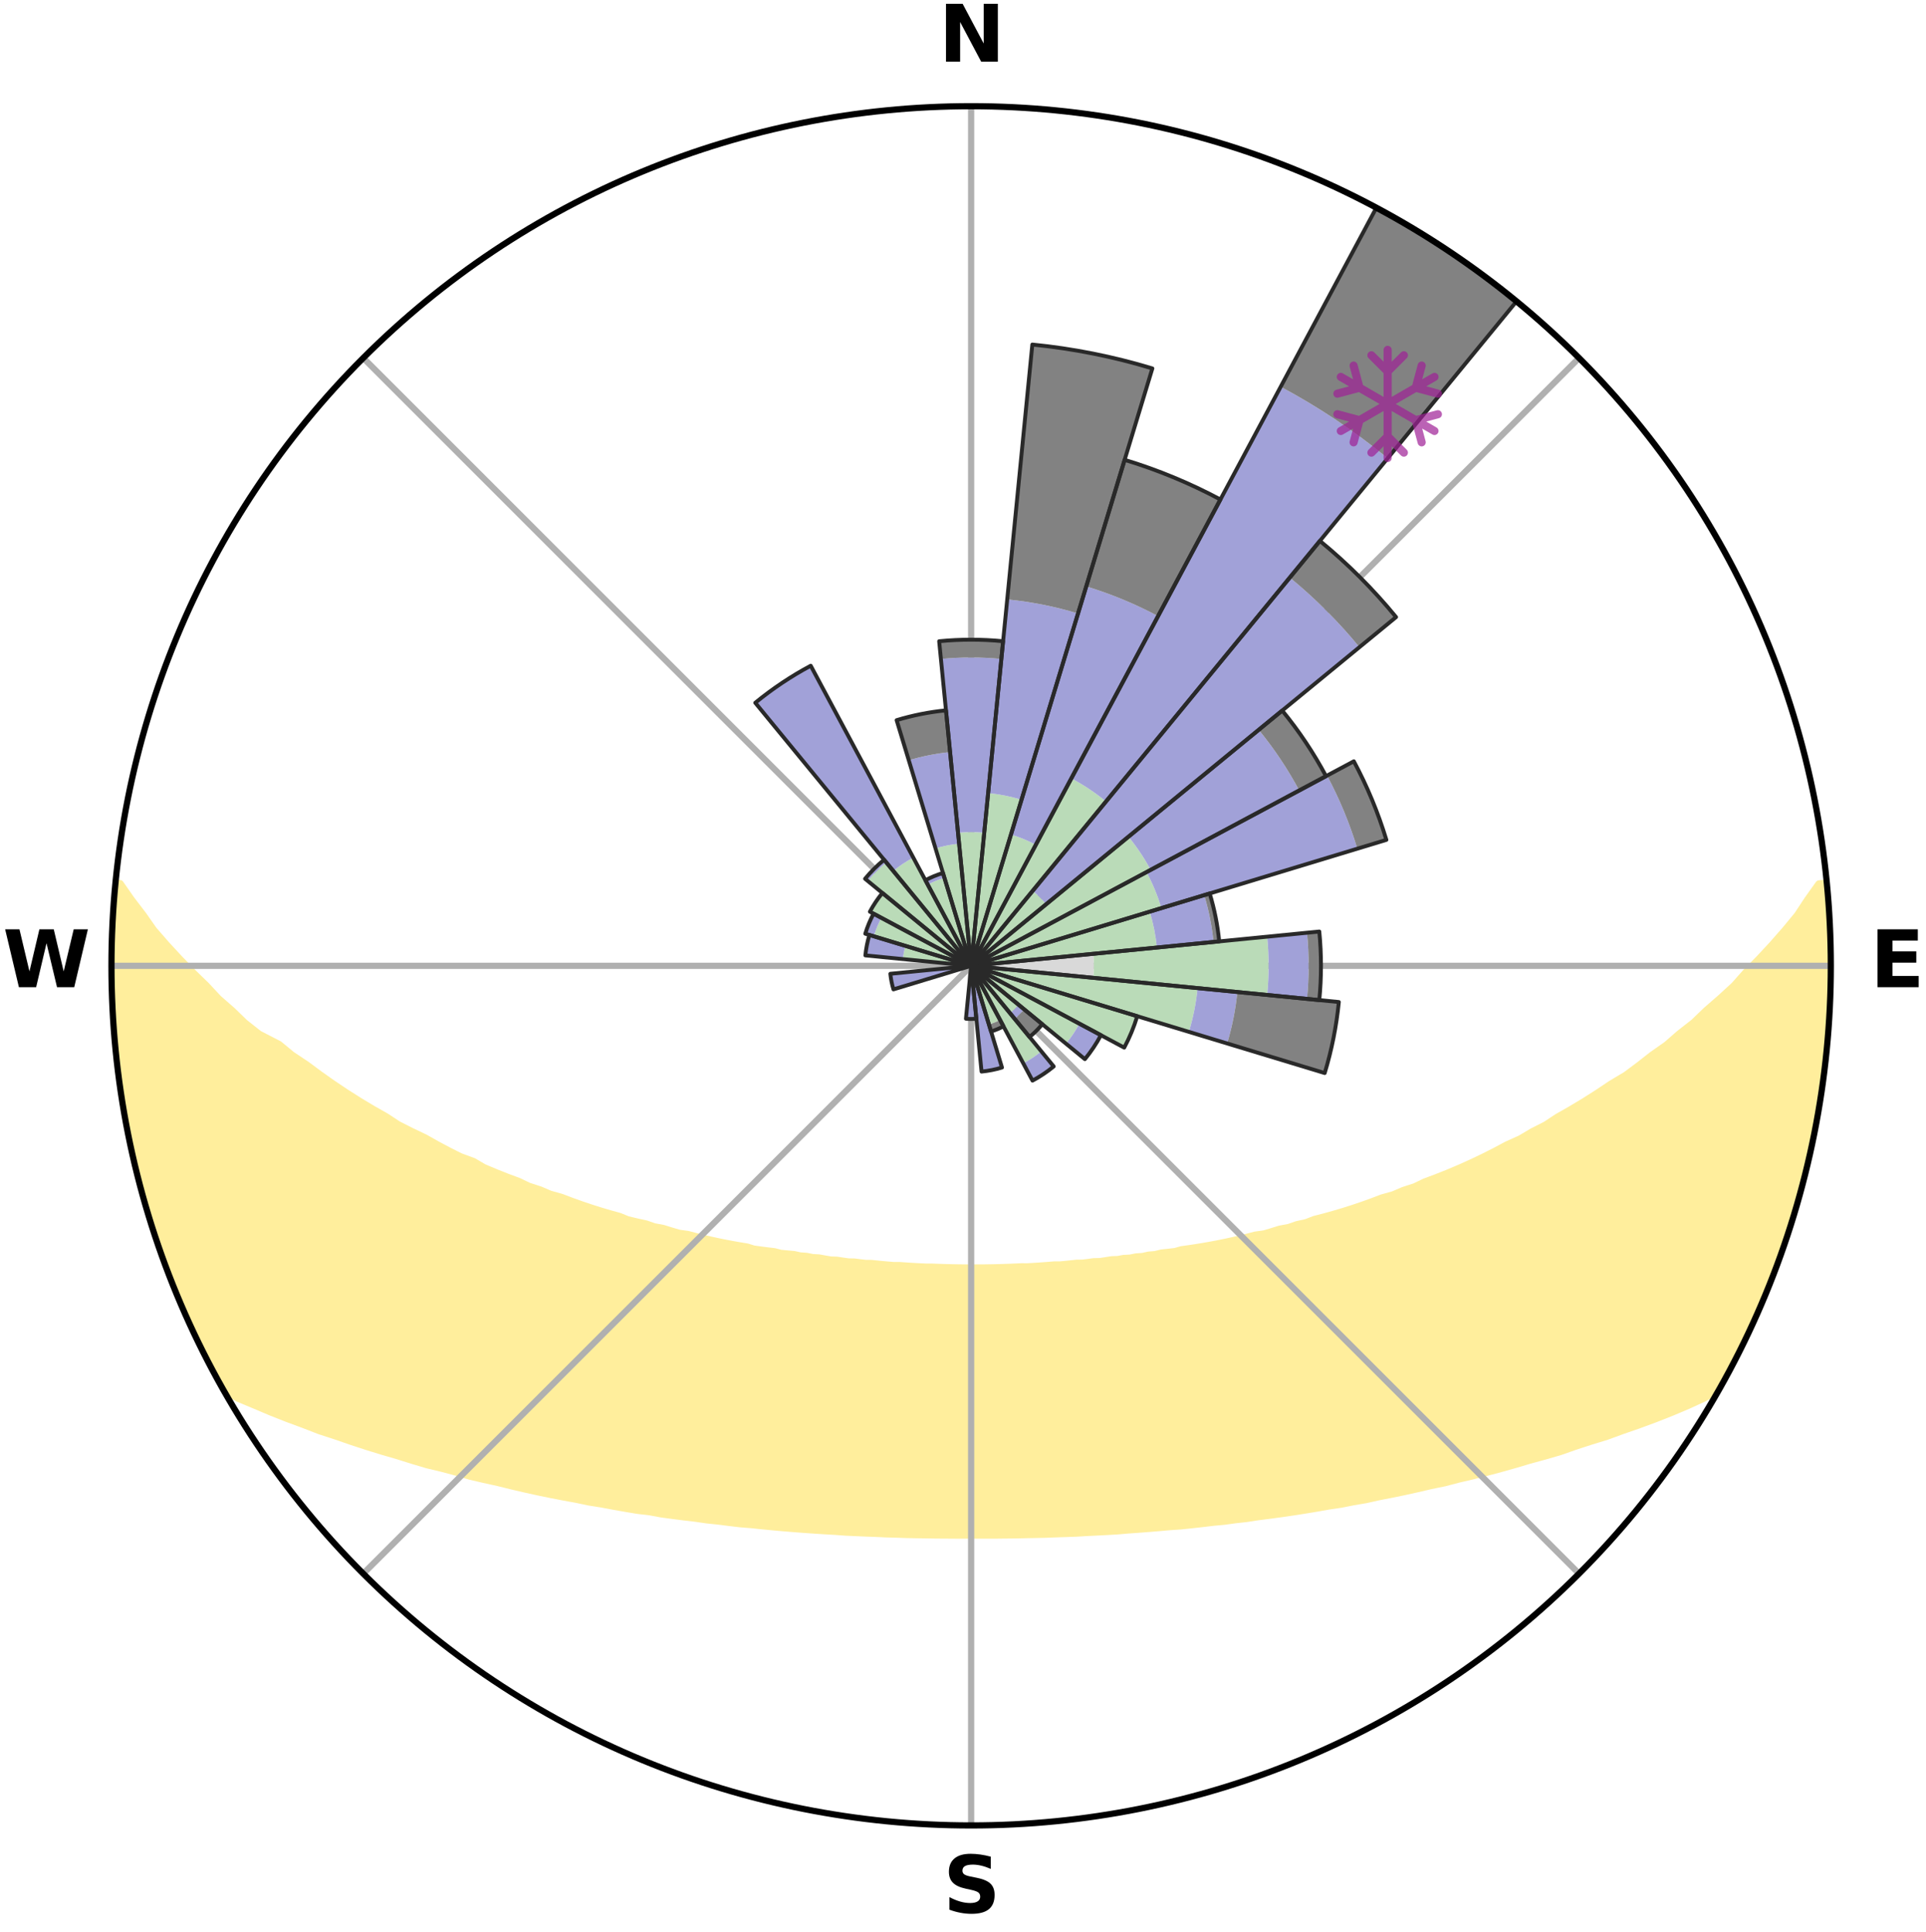 <?xml version="1.0" encoding="utf-8" standalone="no"?>
<!DOCTYPE svg PUBLIC "-//W3C//DTD SVG 1.1//EN"
  "http://www.w3.org/Graphics/SVG/1.1/DTD/svg11.dtd">
<svg xmlns:xlink="http://www.w3.org/1999/xlink" width="248.41pt" height="249.158pt" viewBox="0 0 248.41 249.158" xmlns="http://www.w3.org/2000/svg" version="1.1">
 <title>Ski Rose for Sipapu Ski and Summer Resort</title>
 <defs>
  <style type="text/css">*{stroke-linejoin: round; stroke-linecap: butt}</style>
 </defs>
 <g id="figure_1">
  <g id="patch_1">
   <path d="M 0 249.158 
L 248.41 249.158 
L 248.41 0 
L 0 0 
z
" style="fill: #ffffff"/>
  </g>
  <g id="axes_1">
   <g id="patch_2">
    <path d="M 236.135 124.579 
C 236.135 110.018 233.267 95.599 227.695 82.147 
C 222.122 68.695 213.955 56.471 203.659 46.175 
C 193.363 35.879 181.139 27.711 167.687 22.139 
C 154.235 16.567 139.815 13.699 125.255 13.699 
C 110.694 13.699 96.275 16.567 82.823 22.139 
C 69.371 27.711 57.147 35.879 46.851 46.175 
C 36.555 56.471 28.387 68.695 22.815 82.147 
C 17.243 95.599 14.375 110.018 14.375 124.579 
C 14.375 139.14 17.243 153.559 22.815 167.011 
C 28.387 180.463 36.555 192.687 46.851 202.983 
C 57.147 213.279 69.371 221.447 82.823 227.019 
C 96.275 232.591 110.694 235.459 125.255 235.459 
C 139.815 235.459 154.235 232.591 167.687 227.019 
C 181.139 221.447 193.363 213.279 203.659 202.983 
C 213.955 192.687 222.122 180.463 227.695 167.011 
C 233.267 153.559 236.135 139.14 236.135 124.579 
M 125.255 124.579 
C 125.255 124.579 125.255 124.579 125.255 124.579 
C 125.255 124.579 125.255 124.579 125.255 124.579 
C 125.255 124.579 125.255 124.579 125.255 124.579 
C 125.255 124.579 125.255 124.579 125.255 124.579 
C 125.255 124.579 125.255 124.579 125.255 124.579 
C 125.255 124.579 125.255 124.579 125.255 124.579 
C 125.255 124.579 125.255 124.579 125.255 124.579 
C 125.255 124.579 125.255 124.579 125.255 124.579 
C 125.255 124.579 125.255 124.579 125.255 124.579 
C 125.255 124.579 125.255 124.579 125.255 124.579 
C 125.255 124.579 125.255 124.579 125.255 124.579 
C 125.255 124.579 125.255 124.579 125.255 124.579 
C 125.255 124.579 125.255 124.579 125.255 124.579 
C 125.255 124.579 125.255 124.579 125.255 124.579 
C 125.255 124.579 125.255 124.579 125.255 124.579 
C 125.255 124.579 125.255 124.579 125.255 124.579 
z
" style="fill: #ffffff"/>
   </g>
   <g id="PolyCollection_1">
    <defs>
     <path id="m0c86bdbc77" d="M 235.604 -135.204 
L 234.623 -135.11 
L 233.174 -133.072 
L 231.877 -131.1 
L 230.279 -129.165 
L 228.631 -127.286 
L 226.941 -125.466 
L 225.213 -123.707 
L 223.7 -122.001 
L 221.91 -120.359 
L 220.093 -118.779 
L 218.498 -117.241 
L 216.634 -115.78 
L 214.996 -114.354 
L 213.094 -113.015 
L 211.42 -111.702 
L 209.732 -110.443 
L 207.789 -109.282 
L 206.077 -108.136 
L 204.356 -107.043 
L 202.627 -106.004 
L 200.892 -105.018 
L 199.384 -104.021 
L 197.641 -103.137 
L 196.124 -102.234 
L 194.38 -101.45 
L 192.86 -100.639 
L 191.34 -99.871 
L 189.82 -99.146 
L 188.303 -98.464 
L 186.79 -97.823 
L 185.282 -97.223 
L 183.781 -96.663 
L 182.487 -96.044 
L 181 -95.56 
L 179.715 -95.01 
L 178.247 -94.598 
L 176.976 -94.113 
L 175.712 -93.659 
L 174.455 -93.235 
L 173.207 -92.84 
L 171.968 -92.474 
L 170.74 -92.135 
L 169.523 -91.822 
L 168.474 -91.416 
L 167.277 -91.153 
L 166.242 -90.792 
L 165.069 -90.575 
L 164.049 -90.257 
L 163.037 -89.958 
L 161.901 -89.803 
L 160.908 -89.543 
L 159.923 -89.301 
L 158.946 -89.076 
L 157.979 -88.867 
L 157.021 -88.674 
L 156.073 -88.496 
L 155.134 -88.332 
L 154.206 -88.182 
L 153.289 -88.044 
L 152.382 -87.918 
L 151.57 -87.687 
L 150.681 -87.584 
L 149.803 -87.491 
L 149.007 -87.295 
L 148.148 -87.221 
L 147.363 -87.047 
L 146.522 -86.99 
L 145.748 -86.835 
L 144.925 -86.792 
L 144.163 -86.655 
L 143.359 -86.624 
L 142.607 -86.503 
L 141.86 -86.391 
L 141.08 -86.374 
L 140.343 -86.275 
L 139.61 -86.184 
L 138.854 -86.177 
L 138.131 -86.097 
L 137.411 -86.023 
L 136.696 -85.956 
L 135.965 -85.958 
L 135.258 -85.899 
L 134.554 -85.845 
L 133.853 -85.796 
L 133.154 -85.753 
L 132.458 -85.714 
L 131.758 -85.72 
L 131.067 -85.687 
L 130.379 -85.657 
L 129.692 -85.632 
L 129.007 -85.611 
L 128.323 -85.594 
L 127.64 -85.581 
L 126.958 -85.571 
L 126.276 -85.571 
L 125.595 -85.565 
L 124.914 -85.564 
L 124.233 -85.57 
L 123.552 -85.578 
L 122.87 -85.591 
L 122.188 -85.607 
L 121.504 -85.627 
L 120.82 -85.651 
L 120.133 -85.678 
L 119.441 -85.676 
L 118.75 -85.708 
L 118.057 -85.745 
L 117.362 -85.786 
L 116.665 -85.832 
L 115.965 -85.883 
L 115.247 -85.88 
L 114.539 -85.939 
L 113.828 -86.002 
L 113.114 -86.072 
L 112.396 -86.148 
L 111.648 -86.154 
L 110.92 -86.24 
L 110.189 -86.333 
L 109.419 -86.348 
L 108.677 -86.453 
L 107.932 -86.567 
L 107.137 -86.595 
L 106.381 -86.724 
L 105.621 -86.862 
L 104.801 -86.907 
L 104.029 -87.063 
L 103.191 -87.122 
L 102.409 -87.298 
L 101.552 -87.373 
L 100.684 -87.457 
L 99.884 -87.665 
L 98.998 -87.769 
L 98.101 -87.883 
L 97.193 -88.009 
L 96.37 -88.266 
L 95.446 -88.418 
L 94.51 -88.582 
L 93.565 -88.761 
L 92.611 -88.954 
L 91.646 -89.163 
L 90.673 -89.388 
L 89.691 -89.631 
L 88.701 -89.891 
L 87.569 -90.046 
L 86.559 -90.344 
L 85.543 -90.662 
L 84.373 -90.879 
L 83.341 -91.239 
L 82.148 -91.502 
L 80.942 -91.789 
L 79.888 -92.219 
L 78.663 -92.557 
L 77.427 -92.923 
L 76.183 -93.317 
L 74.929 -93.739 
L 73.668 -94.192 
L 72.4 -94.675 
L 70.935 -95.086 
L 69.653 -95.635 
L 68.17 -96.117 
L 66.878 -96.735 
L 65.38 -97.293 
L 63.876 -97.891 
L 62.365 -98.529 
L 61.066 -99.294 
L 59.335 -99.933 
L 57.817 -100.698 
L 56.3 -101.507 
L 54.785 -102.36 
L 53.045 -103.189 
L 51.305 -104.071 
L 49.799 -105.065 
L 48.067 -106.048 
L 46.341 -107.084 
L 44.622 -108.174 
L 42.913 -109.318 
L 41.215 -110.516 
L 39.53 -111.767 
L 37.616 -113.041 
L 35.962 -114.405 
L 33.383 -115.733 
L 31.522 -117.202 
L 29.929 -118.749 
L 28.114 -120.338 
L 26.574 -121.995 
L 24.817 -123.703 
L 23.094 -125.471 
L 21.408 -127.298 
L 19.766 -129.185 
L 18.417 -131.114 
L 16.893 -133.107 
L 15.466 -135.151 
L 15.027 -135.193 
L 15.027 -135.193 
L 14.742 -133.277 
L 14.64 -131.345 
L 14.605 -129.41 
L 14.415 -127.482 
L 14.412 -125.546 
L 14.474 -123.612 
L 14.567 -121.681 
L 14.499 -119.743 
L 14.627 -117.813 
L 14.812 -115.887 
L 15.026 -113.965 
L 15.27 -112.048 
L 15.326 -110.107 
L 15.627 -108.195 
L 15.957 -106.289 
L 16.315 -104.388 
L 16.701 -102.493 
L 17.12 -100.606 
L 17.56 -98.724 
L 18.029 -96.848 
L 18.52 -94.979 
L 19.042 -93.117 
L 19.593 -91.264 
L 20.163 -89.416 
L 20.76 -87.575 
L 21.397 -85.748 
L 22.242 -84.001 
L 22.928 -82.194 
L 23.649 -80.4 
L 24.402 -78.618 
L 25.206 -76.858 
L 26.054 -75.119 
L 26.913 -73.386 
L 27.813 -71.672 
L 28.762 -69.986 
L 30.661 -68.859 
L 32.841 -67.948 
L 34.956 -67.052 
L 37.077 -66.216 
L 39.197 -65.433 
L 41.227 -64.643 
L 43.331 -63.959 
L 45.343 -63.261 
L 47.344 -62.606 
L 49.332 -61.993 
L 51.305 -61.42 
L 53.193 -60.824 
L 55.068 -60.265 
L 56.995 -59.803 
L 58.84 -59.314 
L 60.608 -58.794 
L 62.424 -58.369 
L 64.223 -57.974 
L 65.949 -57.546 
L 67.661 -57.145 
L 69.359 -56.772 
L 71.042 -56.424 
L 72.71 -56.101 
L 74.361 -55.8 
L 75.955 -55.463 
L 77.577 -55.207 
L 79.143 -54.912 
L 80.697 -54.638 
L 82.238 -54.382 
L 83.799 -54.2 
L 85.281 -53.925 
L 86.783 -53.722 
L 88.271 -53.533 
L 89.746 -53.36 
L 91.185 -53.15 
L 92.635 -53.002 
L 94.053 -52.821 
L 95.462 -52.653 
L 96.878 -52.541 
L 98.267 -52.397 
L 99.647 -52.263 
L 101.017 -52.141 
L 102.38 -52.029 
L 103.734 -51.926 
L 105.08 -51.833 
L 106.419 -51.747 
L 107.751 -51.67 
L 109.07 -51.572 
L 110.389 -51.511 
L 111.702 -51.456 
L 113.01 -51.408 
L 114.31 -51.346 
L 115.609 -51.311 
L 116.902 -51.265 
L 118.193 -51.242 
L 119.482 -51.223 
L 120.767 -51.201 
L 122.051 -51.193 
L 123.333 -51.184 
L 124.614 -51.186 
L 125.895 -51.185 
L 127.177 -51.186 
L 128.459 -51.189 
L 129.743 -51.203 
L 131.029 -51.216 
L 132.316 -51.248 
L 133.607 -51.272 
L 134.902 -51.301 
L 136.198 -51.353 
L 137.502 -51.395 
L 138.81 -51.442 
L 140.118 -51.522 
L 141.437 -51.584 
L 142.763 -51.653 
L 144.095 -51.729 
L 145.426 -51.845 
L 146.772 -51.94 
L 148.125 -52.043 
L 149.487 -52.156 
L 150.858 -52.279 
L 152.252 -52.372 
L 153.641 -52.516 
L 155.04 -52.672 
L 156.448 -52.841 
L 157.887 -52.974 
L 159.315 -53.17 
L 160.778 -53.331 
L 162.227 -53.556 
L 163.716 -53.743 
L 165.216 -53.948 
L 166.73 -54.168 
L 168.257 -54.406 
L 169.798 -54.661 
L 171.35 -54.937 
L 172.956 -55.173 
L 174.537 -55.487 
L 176.175 -55.765 
L 177.78 -56.126 
L 179.447 -56.45 
L 181.129 -56.798 
L 182.826 -57.172 
L 184.538 -57.572 
L 186.321 -57.937 
L 188.061 -58.395 
L 189.875 -58.821 
L 191.707 -59.277 
L 193.552 -59.767 
L 195.414 -60.29 
L 197.287 -60.85 
L 199.246 -61.384 
L 201.221 -61.957 
L 203.135 -62.631 
L 205.135 -63.285 
L 207.225 -63.924 
L 209.248 -64.667 
L 211.362 -65.399 
L 213.482 -66.183 
L 215.604 -67.02 
L 217.719 -67.917 
L 219.814 -68.88 
L 221.754 -69.982 
L 222.689 -71.676 
L 223.598 -73.385 
L 224.483 -75.106 
L 225.267 -76.876 
L 226.109 -78.617 
L 226.875 -80.393 
L 227.652 -82.165 
L 228.393 -83.952 
L 228.996 -85.792 
L 229.702 -87.593 
L 230.363 -89.41 
L 230.962 -91.25 
L 231.518 -93.102 
L 232.005 -94.975 
L 232.454 -96.855 
L 233.062 -98.697 
L 233.371 -100.61 
L 233.882 -102.479 
L 234.137 -104.399 
L 234.56 -106.288 
L 234.868 -108.197 
L 235.062 -110.123 
L 235.357 -112.034 
L 235.611 -113.953 
L 235.736 -115.884 
L 235.907 -117.811 
L 235.945 -119.746 
L 236.038 -121.678 
L 236.095 -123.612 
L 236.117 -125.547 
L 235.984 -127.479 
L 235.938 -129.412 
L 235.859 -131.344 
L 235.747 -133.275 
L 235.604 -135.204 
z
" style="stroke: #ffee9c"/>
    </defs>
    <g clip-path="url(#pc61b630f43)">
     <use xlink:href="#m0c86bdbc77" x="0" y="249.158" style="fill: #ffee9c; stroke: #ffee9c"/>
    </g>
   </g>
   <g id="matplotlib.axis_1">
    <g id="xtick_1">
     <g id="line2d_1">
      <path d="M 125.255 124.579 
L 125.255 13.699 
" clip-path="url(#pc61b630f43)" style="fill: none; stroke: #b0b0b0; stroke-width: 0.8; stroke-linecap: square"/>
     </g>
     <g id="text_1">
      <!-- N -->
      <g transform="translate(121.07 7.958) scale(0.1 -0.1)">
       <defs>
        <path id="DejaVuSans-Bold-4e" d="M 588 4666 
L 1931 4666 
L 3628 1466 
L 3628 4666 
L 4769 4666 
L 4769 0 
L 3425 0 
L 1728 3200 
L 1728 0 
L 588 0 
L 588 4666 
z
" transform="scale(0.016)"/>
       </defs>
       <use xlink:href="#DejaVuSans-Bold-4e"/>
      </g>
     </g>
    </g>
    <g id="xtick_2">
     <g id="line2d_2">
      <path d="M 125.255 124.579 
L 203.659 46.175 
" clip-path="url(#pc61b630f43)" style="fill: none; stroke: #b0b0b0; stroke-width: 0.8; stroke-linecap: square"/>
     </g>
    </g>
    <g id="xtick_3">
     <g id="line2d_3">
      <path d="M 125.255 124.579 
L 236.135 124.579 
" clip-path="url(#pc61b630f43)" style="fill: none; stroke: #b0b0b0; stroke-width: 0.8; stroke-linecap: square"/>
     </g>
     <g id="text_2">
      <!-- E -->
      <g transform="translate(241.219 127.338) scale(0.1 -0.1)">
       <defs>
        <path id="DejaVuSans-Bold-45" d="M 588 4666 
L 3834 4666 
L 3834 3756 
L 1791 3756 
L 1791 2888 
L 3713 2888 
L 3713 1978 
L 1791 1978 
L 1791 909 
L 3903 909 
L 3903 0 
L 588 0 
L 588 4666 
z
" transform="scale(0.016)"/>
       </defs>
       <use xlink:href="#DejaVuSans-Bold-45"/>
      </g>
     </g>
    </g>
    <g id="xtick_4">
     <g id="line2d_4">
      <path d="M 125.255 124.579 
L 203.659 202.983 
" clip-path="url(#pc61b630f43)" style="fill: none; stroke: #b0b0b0; stroke-width: 0.8; stroke-linecap: square"/>
     </g>
    </g>
    <g id="xtick_5">
     <g id="line2d_5">
      <path d="M 125.255 124.579 
L 125.255 235.459 
" clip-path="url(#pc61b630f43)" style="fill: none; stroke: #b0b0b0; stroke-width: 0.8; stroke-linecap: square"/>
     </g>
     <g id="text_3">
      <!-- S -->
      <g transform="translate(121.654 246.718) scale(0.1 -0.1)">
       <defs>
        <path id="DejaVuSans-Bold-53" d="M 3834 4519 
L 3834 3531 
Q 3450 3703 3084 3790 
Q 2719 3878 2394 3878 
Q 1963 3878 1756 3759 
Q 1550 3641 1550 3391 
Q 1550 3203 1689 3098 
Q 1828 2994 2194 2919 
L 2706 2816 
Q 3484 2659 3812 2340 
Q 4141 2022 4141 1434 
Q 4141 663 3683 286 
Q 3225 -91 2284 -91 
Q 1841 -91 1394 -6 
Q 947 78 500 244 
L 500 1259 
Q 947 1022 1364 901 
Q 1781 781 2169 781 
Q 2563 781 2772 912 
Q 2981 1044 2981 1288 
Q 2981 1506 2839 1625 
Q 2697 1744 2272 1838 
L 1806 1941 
Q 1106 2091 782 2419 
Q 459 2747 459 3303 
Q 459 4000 909 4375 
Q 1359 4750 2203 4750 
Q 2588 4750 2994 4692 
Q 3400 4634 3834 4519 
z
" transform="scale(0.016)"/>
       </defs>
       <use xlink:href="#DejaVuSans-Bold-53"/>
      </g>
     </g>
    </g>
    <g id="xtick_6">
     <g id="line2d_6">
      <path d="M 125.255 124.579 
L 46.851 202.983 
" clip-path="url(#pc61b630f43)" style="fill: none; stroke: #b0b0b0; stroke-width: 0.8; stroke-linecap: square"/>
     </g>
    </g>
    <g id="xtick_7">
     <g id="line2d_7">
      <path d="M 125.255 124.579 
L 14.375 124.579 
" clip-path="url(#pc61b630f43)" style="fill: none; stroke: #b0b0b0; stroke-width: 0.8; stroke-linecap: square"/>
     </g>
     <g id="text_4">
      <!-- W -->
      <g transform="translate(0.36 127.338) scale(0.1 -0.1)">
       <defs>
        <path id="DejaVuSans-Bold-57" d="M 191 4666 
L 1344 4666 
L 2150 1275 
L 2950 4666 
L 4109 4666 
L 4909 1275 
L 5716 4666 
L 6859 4666 
L 5759 0 
L 4372 0 
L 3525 3547 
L 2688 0 
L 1300 0 
L 191 4666 
z
" transform="scale(0.016)"/>
       </defs>
       <use xlink:href="#DejaVuSans-Bold-57"/>
      </g>
     </g>
    </g>
    <g id="xtick_8">
     <g id="line2d_8">
      <path d="M 125.255 124.579 
L 46.851 46.175 
" clip-path="url(#pc61b630f43)" style="fill: none; stroke: #b0b0b0; stroke-width: 0.8; stroke-linecap: square"/>
     </g>
    </g>
   </g>
   <g id="matplotlib.axis_2"/>
   <g id="patch_3">
    <path d="M 125.255 124.579 
C 125.255 124.579 125.255 124.579 125.255 124.579 
C 125.255 124.579 125.255 124.579 125.255 124.579 
L 125.255 124.579 
C 125.255 124.579 125.255 124.579 125.255 124.579 
C 125.255 124.579 125.255 124.579 125.255 124.579 
z
" clip-path="url(#pc61b630f43)" style="fill: #d9d9d9"/>
   </g>
   <g id="patch_4">
    <path d="M 125.255 124.579 
C 125.255 124.579 125.255 124.579 125.255 124.579 
C 125.255 124.579 125.255 124.579 125.255 124.579 
L 125.255 124.579 
C 125.255 124.579 125.255 124.579 125.255 124.579 
C 125.255 124.579 125.255 124.579 125.255 124.579 
z
" clip-path="url(#pc61b630f43)" style="fill: #d9d9d9"/>
   </g>
   <g id="patch_5">
    <path d="M 125.255 124.579 
C 125.255 124.579 125.255 124.579 125.255 124.579 
C 125.255 124.579 125.255 124.579 125.255 124.579 
L 125.255 124.579 
C 125.255 124.579 125.255 124.579 125.255 124.579 
C 125.255 124.579 125.255 124.579 125.255 124.579 
z
" clip-path="url(#pc61b630f43)" style="fill: #d9d9d9"/>
   </g>
   <g id="patch_6">
    <path d="M 125.255 124.579 
C 125.255 124.579 125.255 124.579 125.255 124.579 
C 125.255 124.579 125.255 124.579 125.255 124.579 
L 125.255 124.579 
C 125.255 124.579 125.255 124.579 125.255 124.579 
C 125.255 124.579 125.255 124.579 125.255 124.579 
z
" clip-path="url(#pc61b630f43)" style="fill: #d9d9d9"/>
   </g>
   <g id="patch_7">
    <path d="M 125.255 124.579 
C 125.255 124.579 125.255 124.579 125.255 124.579 
C 125.255 124.579 125.255 124.579 125.255 124.579 
L 125.255 124.579 
C 125.255 124.579 125.255 124.579 125.255 124.579 
C 125.255 124.579 125.255 124.579 125.255 124.579 
z
" clip-path="url(#pc61b630f43)" style="fill: #d9d9d9"/>
   </g>
   <g id="patch_8">
    <path d="M 125.255 124.579 
C 125.255 124.579 125.255 124.579 125.255 124.579 
C 125.255 124.579 125.255 124.579 125.255 124.579 
L 125.255 124.579 
C 125.255 124.579 125.255 124.579 125.255 124.579 
C 125.255 124.579 125.255 124.579 125.255 124.579 
z
" clip-path="url(#pc61b630f43)" style="fill: #d9d9d9"/>
   </g>
   <g id="patch_9">
    <path d="M 125.255 124.579 
C 125.255 124.579 125.255 124.579 125.255 124.579 
C 125.255 124.579 125.255 124.579 125.255 124.579 
L 125.255 124.579 
C 125.255 124.579 125.255 124.579 125.255 124.579 
C 125.255 124.579 125.255 124.579 125.255 124.579 
z
" clip-path="url(#pc61b630f43)" style="fill: #d9d9d9"/>
   </g>
   <g id="patch_10">
    <path d="M 125.255 124.579 
C 125.255 124.579 125.255 124.579 125.255 124.579 
C 125.255 124.579 125.255 124.579 125.255 124.579 
L 125.255 124.579 
C 125.255 124.579 125.255 124.579 125.255 124.579 
C 125.255 124.579 125.255 124.579 125.255 124.579 
z
" clip-path="url(#pc61b630f43)" style="fill: #d9d9d9"/>
   </g>
   <g id="patch_11">
    <path d="M 125.255 124.579 
C 125.255 124.579 125.255 124.579 125.255 124.579 
C 125.255 124.579 125.255 124.579 125.255 124.579 
L 141.009 126.131 
C 141.059 125.615 141.085 125.097 141.085 124.579 
C 141.085 124.061 141.059 123.543 141.009 123.027 
z
" clip-path="url(#pc61b630f43)" style="fill: #d9d9d9"/>
   </g>
   <g id="patch_12">
    <path d="M 125.255 124.579 
C 125.255 124.579 125.255 124.579 125.255 124.579 
C 125.255 124.579 125.255 124.579 125.255 124.579 
L 125.255 124.579 
C 125.255 124.579 125.255 124.579 125.255 124.579 
C 125.255 124.579 125.255 124.579 125.255 124.579 
z
" clip-path="url(#pc61b630f43)" style="fill: #d9d9d9"/>
   </g>
   <g id="patch_13">
    <path d="M 125.255 124.579 
C 125.255 124.579 125.255 124.579 125.255 124.579 
C 125.255 124.579 125.255 124.579 125.255 124.579 
L 125.255 124.579 
C 125.255 124.579 125.255 124.579 125.255 124.579 
C 125.255 124.579 125.255 124.579 125.255 124.579 
z
" clip-path="url(#pc61b630f43)" style="fill: #d9d9d9"/>
   </g>
   <g id="patch_14">
    <path d="M 125.255 124.579 
C 125.255 124.579 125.255 124.579 125.255 124.579 
C 125.255 124.579 125.255 124.579 125.255 124.579 
L 125.255 124.579 
C 125.255 124.579 125.255 124.579 125.255 124.579 
C 125.255 124.579 125.255 124.579 125.255 124.579 
z
" clip-path="url(#pc61b630f43)" style="fill: #d9d9d9"/>
   </g>
   <g id="patch_15">
    <path d="M 125.255 124.579 
C 125.255 124.579 125.255 124.579 125.255 124.579 
C 125.255 124.579 125.255 124.579 125.255 124.579 
L 125.255 124.579 
C 125.255 124.579 125.255 124.579 125.255 124.579 
C 125.255 124.579 125.255 124.579 125.255 124.579 
z
" clip-path="url(#pc61b630f43)" style="fill: #d9d9d9"/>
   </g>
   <g id="patch_16">
    <path d="M 125.255 124.579 
C 125.255 124.579 125.255 124.579 125.255 124.579 
C 125.255 124.579 125.255 124.579 125.255 124.579 
L 125.255 124.579 
C 125.255 124.579 125.255 124.579 125.255 124.579 
C 125.255 124.579 125.255 124.579 125.255 124.579 
z
" clip-path="url(#pc61b630f43)" style="fill: #d9d9d9"/>
   </g>
   <g id="patch_17">
    <path d="M 125.255 124.579 
C 125.255 124.579 125.255 124.579 125.255 124.579 
C 125.255 124.579 125.255 124.579 125.255 124.579 
L 125.255 124.579 
C 125.255 124.579 125.255 124.579 125.255 124.579 
C 125.255 124.579 125.255 124.579 125.255 124.579 
z
" clip-path="url(#pc61b630f43)" style="fill: #d9d9d9"/>
   </g>
   <g id="patch_18">
    <path d="M 125.255 124.579 
C 125.255 124.579 125.255 124.579 125.255 124.579 
C 125.255 124.579 125.255 124.579 125.255 124.579 
L 125.255 124.579 
C 125.255 124.579 125.255 124.579 125.255 124.579 
C 125.255 124.579 125.255 124.579 125.255 124.579 
z
" clip-path="url(#pc61b630f43)" style="fill: #d9d9d9"/>
   </g>
   <g id="patch_19">
    <path d="M 125.255 124.579 
C 125.255 124.579 125.255 124.579 125.255 124.579 
C 125.255 124.579 125.255 124.579 125.255 124.579 
L 125.255 124.579 
C 125.255 124.579 125.255 124.579 125.255 124.579 
C 125.255 124.579 125.255 124.579 125.255 124.579 
z
" clip-path="url(#pc61b630f43)" style="fill: #d9d9d9"/>
   </g>
   <g id="patch_20">
    <path d="M 125.255 124.579 
C 125.255 124.579 125.255 124.579 125.255 124.579 
C 125.255 124.579 125.255 124.579 125.255 124.579 
L 125.255 124.579 
C 125.255 124.579 125.255 124.579 125.255 124.579 
C 125.255 124.579 125.255 124.579 125.255 124.579 
z
" clip-path="url(#pc61b630f43)" style="fill: #d9d9d9"/>
   </g>
   <g id="patch_21">
    <path d="M 125.255 124.579 
C 125.255 124.579 125.255 124.579 125.255 124.579 
C 125.255 124.579 125.255 124.579 125.255 124.579 
L 125.255 124.579 
C 125.255 124.579 125.255 124.579 125.255 124.579 
C 125.255 124.579 125.255 124.579 125.255 124.579 
z
" clip-path="url(#pc61b630f43)" style="fill: #d9d9d9"/>
   </g>
   <g id="patch_22">
    <path d="M 125.255 124.579 
C 125.255 124.579 125.255 124.579 125.255 124.579 
C 125.255 124.579 125.255 124.579 125.255 124.579 
L 125.255 124.579 
C 125.255 124.579 125.255 124.579 125.255 124.579 
C 125.255 124.579 125.255 124.579 125.255 124.579 
z
" clip-path="url(#pc61b630f43)" style="fill: #d9d9d9"/>
   </g>
   <g id="patch_23">
    <path d="M 125.255 124.579 
C 125.255 124.579 125.255 124.579 125.255 124.579 
C 125.255 124.579 125.255 124.579 125.255 124.579 
L 125.255 124.579 
C 125.255 124.579 125.255 124.579 125.255 124.579 
C 125.255 124.579 125.255 124.579 125.255 124.579 
z
" clip-path="url(#pc61b630f43)" style="fill: #d9d9d9"/>
   </g>
   <g id="patch_24">
    <path d="M 125.255 124.579 
C 125.255 124.579 125.255 124.579 125.255 124.579 
C 125.255 124.579 125.255 124.579 125.255 124.579 
L 125.255 124.579 
C 125.255 124.579 125.255 124.579 125.255 124.579 
C 125.255 124.579 125.255 124.579 125.255 124.579 
z
" clip-path="url(#pc61b630f43)" style="fill: #d9d9d9"/>
   </g>
   <g id="patch_25">
    <path d="M 125.255 124.579 
C 125.255 124.579 125.255 124.579 125.255 124.579 
C 125.255 124.579 125.255 124.579 125.255 124.579 
L 125.255 124.579 
C 125.255 124.579 125.255 124.579 125.255 124.579 
C 125.255 124.579 125.255 124.579 125.255 124.579 
z
" clip-path="url(#pc61b630f43)" style="fill: #d9d9d9"/>
   </g>
   <g id="patch_26">
    <path d="M 125.255 124.579 
C 125.255 124.579 125.255 124.579 125.255 124.579 
C 125.255 124.579 125.255 124.579 125.255 124.579 
L 125.255 124.579 
C 125.255 124.579 125.255 124.579 125.255 124.579 
C 125.255 124.579 125.255 124.579 125.255 124.579 
z
" clip-path="url(#pc61b630f43)" style="fill: #d9d9d9"/>
   </g>
   <g id="patch_27">
    <path d="M 125.255 124.579 
C 125.255 124.579 125.255 124.579 125.255 124.579 
C 125.255 124.579 125.255 124.579 125.255 124.579 
L 125.255 124.579 
C 125.255 124.579 125.255 124.579 125.255 124.579 
C 125.255 124.579 125.255 124.579 125.255 124.579 
z
" clip-path="url(#pc61b630f43)" style="fill: #d9d9d9"/>
   </g>
   <g id="patch_28">
    <path d="M 125.255 124.579 
C 125.255 124.579 125.255 124.579 125.255 124.579 
C 125.255 124.579 125.255 124.579 125.255 124.579 
L 125.255 124.579 
C 125.255 124.579 125.255 124.579 125.255 124.579 
C 125.255 124.579 125.255 124.579 125.255 124.579 
z
" clip-path="url(#pc61b630f43)" style="fill: #d9d9d9"/>
   </g>
   <g id="patch_29">
    <path d="M 125.255 124.579 
C 125.255 124.579 125.255 124.579 125.255 124.579 
C 125.255 124.579 125.255 124.579 125.255 124.579 
L 125.255 124.579 
C 125.255 124.579 125.255 124.579 125.255 124.579 
C 125.255 124.579 125.255 124.579 125.255 124.579 
z
" clip-path="url(#pc61b630f43)" style="fill: #d9d9d9"/>
   </g>
   <g id="patch_30">
    <path d="M 125.255 124.579 
C 125.255 124.579 125.255 124.579 125.255 124.579 
C 125.255 124.579 125.255 124.579 125.255 124.579 
L 125.255 124.579 
C 125.255 124.579 125.255 124.579 125.255 124.579 
C 125.255 124.579 125.255 124.579 125.255 124.579 
z
" clip-path="url(#pc61b630f43)" style="fill: #d9d9d9"/>
   </g>
   <g id="patch_31">
    <path d="M 125.255 124.579 
C 125.255 124.579 125.255 124.579 125.255 124.579 
C 125.255 124.579 125.255 124.579 125.255 124.579 
L 125.255 124.579 
C 125.255 124.579 125.255 124.579 125.255 124.579 
C 125.255 124.579 125.255 124.579 125.255 124.579 
z
" clip-path="url(#pc61b630f43)" style="fill: #d9d9d9"/>
   </g>
   <g id="patch_32">
    <path d="M 125.255 124.579 
C 125.255 124.579 125.255 124.579 125.255 124.579 
C 125.255 124.579 125.255 124.579 125.255 124.579 
L 125.255 124.579 
C 125.255 124.579 125.255 124.579 125.255 124.579 
C 125.255 124.579 125.255 124.579 125.255 124.579 
z
" clip-path="url(#pc61b630f43)" style="fill: #d9d9d9"/>
   </g>
   <g id="patch_33">
    <path d="M 125.255 124.579 
C 125.255 124.579 125.255 124.579 125.255 124.579 
C 125.255 124.579 125.255 124.579 125.255 124.579 
L 125.255 124.579 
C 125.255 124.579 125.255 124.579 125.255 124.579 
C 125.255 124.579 125.255 124.579 125.255 124.579 
z
" clip-path="url(#pc61b630f43)" style="fill: #d9d9d9"/>
   </g>
   <g id="patch_34">
    <path d="M 125.255 124.579 
C 125.255 124.579 125.255 124.579 125.255 124.579 
C 125.255 124.579 125.255 124.579 125.255 124.579 
L 125.255 124.579 
C 125.255 124.579 125.255 124.579 125.255 124.579 
C 125.255 124.579 125.255 124.579 125.255 124.579 
z
" clip-path="url(#pc61b630f43)" style="fill: #d9d9d9"/>
   </g>
   <g id="patch_35">
    <path d="M 125.255 124.579 
C 125.255 124.579 125.255 124.579 125.255 124.579 
C 125.255 124.579 125.255 124.579 125.255 124.579 
L 126.946 107.412 
C 126.384 107.357 125.819 107.329 125.255 107.329 
C 124.69 107.329 124.126 107.357 123.564 107.412 
z
" clip-path="url(#pc61b630f43)" style="fill: #badbb8"/>
   </g>
   <g id="patch_36">
    <path d="M 125.255 124.579 
C 125.255 124.579 125.255 124.579 125.255 124.579 
C 125.255 124.579 125.255 124.579 125.255 124.579 
L 131.753 103.156 
C 131.052 102.943 130.341 102.765 129.622 102.622 
C 128.904 102.479 128.178 102.372 127.449 102.3 
z
" clip-path="url(#pc61b630f43)" style="fill: #badbb8"/>
   </g>
   <g id="patch_37">
    <path d="M 125.255 124.579 
C 125.255 124.579 125.255 124.579 125.255 124.579 
C 125.255 124.579 125.255 124.579 125.255 124.579 
L 133.598 108.97 
C 133.087 108.697 132.563 108.45 132.028 108.228 
C 131.493 108.006 130.947 107.811 130.392 107.643 
z
" clip-path="url(#pc61b630f43)" style="fill: #badbb8"/>
   </g>
   <g id="patch_38">
    <path d="M 125.255 124.579 
C 125.255 124.579 125.255 124.579 125.255 124.579 
C 125.255 124.579 125.255 124.579 125.255 124.579 
L 142.649 103.385 
C 141.955 102.815 141.234 102.28 140.488 101.782 
C 139.741 101.283 138.971 100.821 138.18 100.398 
z
" clip-path="url(#pc61b630f43)" style="fill: #badbb8"/>
   </g>
   <g id="patch_39">
    <path d="M 125.255 124.579 
C 125.255 124.579 125.255 124.579 125.255 124.579 
C 125.255 124.579 125.255 124.579 125.255 124.579 
L 134.929 116.64 
C 134.669 116.323 134.394 116.02 134.104 115.73 
C 133.814 115.44 133.511 115.165 133.194 114.905 
z
" clip-path="url(#pc61b630f43)" style="fill: #badbb8"/>
   </g>
   <g id="patch_40">
    <path d="M 125.255 124.579 
C 125.255 124.579 125.255 124.579 125.255 124.579 
C 125.255 124.579 125.255 124.579 125.255 124.579 
L 148.406 112.204 
C 148.001 111.447 147.559 110.709 147.082 109.995 
C 146.604 109.28 146.092 108.59 145.547 107.926 
z
" clip-path="url(#pc61b630f43)" style="fill: #badbb8"/>
   </g>
   <g id="patch_41">
    <path d="M 125.255 124.579 
C 125.255 124.579 125.255 124.579 125.255 124.579 
C 125.255 124.579 125.255 124.579 125.255 124.579 
L 149.798 117.134 
C 149.554 116.331 149.271 115.54 148.95 114.764 
C 148.629 113.989 148.27 113.229 147.874 112.489 
z
" clip-path="url(#pc61b630f43)" style="fill: #badbb8"/>
   </g>
   <g id="patch_42">
    <path d="M 125.255 124.579 
C 125.255 124.579 125.255 124.579 125.255 124.579 
C 125.255 124.579 125.255 124.579 125.255 124.579 
L 149.211 122.22 
C 149.134 121.435 149.018 120.656 148.865 119.883 
C 148.711 119.11 148.519 118.345 148.291 117.591 
z
" clip-path="url(#pc61b630f43)" style="fill: #badbb8"/>
   </g>
   <g id="patch_43">
    <path d="M 141.009 123.027 
C 141.059 123.543 141.085 124.061 141.085 124.579 
C 141.085 125.097 141.059 125.615 141.009 126.131 
L 163.439 128.34 
C 163.562 127.09 163.624 125.835 163.624 124.579 
C 163.624 123.323 163.562 122.068 163.439 120.818 
z
" clip-path="url(#pc61b630f43)" style="fill: #badbb8"/>
   </g>
   <g id="patch_44">
    <path d="M 125.255 124.579 
C 125.255 124.579 125.255 124.579 125.255 124.579 
C 125.255 124.579 125.255 124.579 125.255 124.579 
L 153.341 133.099 
C 153.619 132.179 153.853 131.247 154.04 130.305 
C 154.228 129.363 154.369 128.412 154.463 127.456 
z
" clip-path="url(#pc61b630f43)" style="fill: #badbb8"/>
   </g>
   <g id="patch_45">
    <path d="M 125.255 124.579 
C 125.255 124.579 125.255 124.579 125.255 124.579 
C 125.255 124.579 125.255 124.579 125.255 124.579 
L 144.998 135.132 
C 145.344 134.486 145.657 133.823 145.938 133.146 
C 146.218 132.469 146.465 131.779 146.678 131.078 
z
" clip-path="url(#pc61b630f43)" style="fill: #badbb8"/>
   </g>
   <g id="patch_46">
    <path d="M 125.255 124.579 
C 125.255 124.579 125.255 124.579 125.255 124.579 
C 125.255 124.579 125.255 124.579 125.255 124.579 
L 137.492 134.621 
C 137.82 134.221 138.129 133.805 138.417 133.374 
C 138.705 132.943 138.971 132.498 139.216 132.041 
z
" clip-path="url(#pc61b630f43)" style="fill: #badbb8"/>
   </g>
   <g id="patch_47">
    <path d="M 125.255 124.579 
C 125.255 124.579 125.255 124.579 125.255 124.579 
C 125.255 124.579 125.255 124.579 125.255 124.579 
L 130.276 130.697 
C 130.476 130.533 130.668 130.359 130.852 130.176 
C 131.035 129.993 131.209 129.801 131.373 129.6 
z
" clip-path="url(#pc61b630f43)" style="fill: #badbb8"/>
   </g>
   <g id="patch_48">
    <path d="M 125.255 124.579 
C 125.255 124.579 125.255 124.579 125.255 124.579 
C 125.255 124.579 125.255 124.579 125.255 124.579 
L 131.981 137.163 
C 132.393 136.943 132.794 136.703 133.182 136.443 
C 133.571 136.184 133.946 135.905 134.307 135.609 
z
" clip-path="url(#pc61b630f43)" style="fill: #badbb8"/>
   </g>
   <g id="patch_49">
    <path d="M 125.255 124.579 
C 125.255 124.579 125.255 124.579 125.255 124.579 
C 125.255 124.579 125.255 124.579 125.255 124.579 
L 127.552 132.153 
C 127.8 132.078 128.044 131.991 128.284 131.892 
C 128.523 131.792 128.757 131.682 128.986 131.559 
z
" clip-path="url(#pc61b630f43)" style="fill: #badbb8"/>
   </g>
   <g id="patch_50">
    <path d="M 125.255 124.579 
C 125.255 124.579 125.255 124.579 125.255 124.579 
C 125.255 124.579 125.255 124.579 125.255 124.579 
L 125.255 124.579 
C 125.255 124.579 125.255 124.579 125.255 124.579 
C 125.255 124.579 125.255 124.579 125.255 124.579 
z
" clip-path="url(#pc61b630f43)" style="fill: #badbb8"/>
   </g>
   <g id="patch_51">
    <path d="M 125.255 124.579 
C 125.255 124.579 125.255 124.579 125.255 124.579 
C 125.255 124.579 125.255 124.579 125.255 124.579 
L 125.255 124.579 
C 125.255 124.579 125.255 124.579 125.255 124.579 
C 125.255 124.579 125.255 124.579 125.255 124.579 
z
" clip-path="url(#pc61b630f43)" style="fill: #badbb8"/>
   </g>
   <g id="patch_52">
    <path d="M 125.255 124.579 
C 125.255 124.579 125.255 124.579 125.255 124.579 
C 125.255 124.579 125.255 124.579 125.255 124.579 
L 125.255 124.579 
C 125.255 124.579 125.255 124.579 125.255 124.579 
C 125.255 124.579 125.255 124.579 125.255 124.579 
z
" clip-path="url(#pc61b630f43)" style="fill: #badbb8"/>
   </g>
   <g id="patch_53">
    <path d="M 125.255 124.579 
C 125.255 124.579 125.255 124.579 125.255 124.579 
C 125.255 124.579 125.255 124.579 125.255 124.579 
L 125.255 124.579 
C 125.255 124.579 125.255 124.579 125.255 124.579 
C 125.255 124.579 125.255 124.579 125.255 124.579 
z
" clip-path="url(#pc61b630f43)" style="fill: #badbb8"/>
   </g>
   <g id="patch_54">
    <path d="M 125.255 124.579 
C 125.255 124.579 125.255 124.579 125.255 124.579 
C 125.255 124.579 125.255 124.579 125.255 124.579 
L 125.255 124.579 
C 125.255 124.579 125.255 124.579 125.255 124.579 
C 125.255 124.579 125.255 124.579 125.255 124.579 
z
" clip-path="url(#pc61b630f43)" style="fill: #badbb8"/>
   </g>
   <g id="patch_55">
    <path d="M 125.255 124.579 
C 125.255 124.579 125.255 124.579 125.255 124.579 
C 125.255 124.579 125.255 124.579 125.255 124.579 
L 125.255 124.579 
C 125.255 124.579 125.255 124.579 125.255 124.579 
C 125.255 124.579 125.255 124.579 125.255 124.579 
z
" clip-path="url(#pc61b630f43)" style="fill: #badbb8"/>
   </g>
   <g id="patch_56">
    <path d="M 125.255 124.579 
C 125.255 124.579 125.255 124.579 125.255 124.579 
C 125.255 124.579 125.255 124.579 125.255 124.579 
L 125.255 124.579 
C 125.255 124.579 125.255 124.579 125.255 124.579 
C 125.255 124.579 125.255 124.579 125.255 124.579 
z
" clip-path="url(#pc61b630f43)" style="fill: #badbb8"/>
   </g>
   <g id="patch_57">
    <path d="M 125.255 124.579 
C 125.255 124.579 125.255 124.579 125.255 124.579 
C 125.255 124.579 125.255 124.579 125.255 124.579 
L 125.255 124.579 
C 125.255 124.579 125.255 124.579 125.255 124.579 
C 125.255 124.579 125.255 124.579 125.255 124.579 
z
" clip-path="url(#pc61b630f43)" style="fill: #badbb8"/>
   </g>
   <g id="patch_58">
    <path d="M 125.255 124.579 
C 125.255 124.579 125.255 124.579 125.255 124.579 
C 125.255 124.579 125.255 124.579 125.255 124.579 
L 125.255 124.579 
C 125.255 124.579 125.255 124.579 125.255 124.579 
C 125.255 124.579 125.255 124.579 125.255 124.579 
z
" clip-path="url(#pc61b630f43)" style="fill: #badbb8"/>
   </g>
   <g id="patch_59">
    <path d="M 125.255 124.579 
C 125.255 124.579 125.255 124.579 125.255 124.579 
C 125.255 124.579 125.255 124.579 125.255 124.579 
L 125.255 124.579 
C 125.255 124.579 125.255 124.579 125.255 124.579 
C 125.255 124.579 125.255 124.579 125.255 124.579 
z
" clip-path="url(#pc61b630f43)" style="fill: #badbb8"/>
   </g>
   <g id="patch_60">
    <path d="M 125.255 124.579 
C 125.255 124.579 125.255 124.579 125.255 124.579 
C 125.255 124.579 125.255 124.579 125.255 124.579 
L 116.787 122.01 
C 116.703 122.287 116.632 122.569 116.576 122.853 
C 116.519 123.137 116.477 123.423 116.448 123.712 
z
" clip-path="url(#pc61b630f43)" style="fill: #badbb8"/>
   </g>
   <g id="patch_61">
    <path d="M 125.255 124.579 
C 125.255 124.579 125.255 124.579 125.255 124.579 
C 125.255 124.579 125.255 124.579 125.255 124.579 
L 113.679 118.392 
C 113.477 118.771 113.293 119.159 113.128 119.556 
C 112.964 119.953 112.819 120.358 112.695 120.769 
z
" clip-path="url(#pc61b630f43)" style="fill: #badbb8"/>
   </g>
   <g id="patch_62">
    <path d="M 125.255 124.579 
C 125.255 124.579 125.255 124.579 125.255 124.579 
C 125.255 124.579 125.255 124.579 125.255 124.579 
L 113.808 115.185 
C 113.501 115.56 113.212 115.949 112.943 116.352 
C 112.674 116.755 112.424 117.171 112.196 117.599 
z
" clip-path="url(#pc61b630f43)" style="fill: #badbb8"/>
   </g>
   <g id="patch_63">
    <path d="M 125.255 124.579 
C 125.255 124.579 125.255 124.579 125.255 124.579 
C 125.255 124.579 125.255 124.579 125.255 124.579 
L 114.311 111.244 
C 113.875 111.603 113.456 111.982 113.057 112.381 
C 112.658 112.781 112.278 113.199 111.92 113.636 
z
" clip-path="url(#pc61b630f43)" style="fill: #badbb8"/>
   </g>
   <g id="patch_64">
    <path d="M 125.255 124.579 
C 125.255 124.579 125.255 124.579 125.255 124.579 
C 125.255 124.579 125.255 124.579 125.255 124.579 
L 117.793 110.618 
C 117.336 110.863 116.891 111.129 116.46 111.417 
C 116.029 111.705 115.613 112.014 115.212 112.342 
z
" clip-path="url(#pc61b630f43)" style="fill: #badbb8"/>
   </g>
   <g id="patch_65">
    <path d="M 125.255 124.579 
C 125.255 124.579 125.255 124.579 125.255 124.579 
C 125.255 124.579 125.255 124.579 125.255 124.579 
L 121.808 113.218 
C 121.437 113.331 121.07 113.462 120.711 113.61 
C 120.352 113.759 120.001 113.925 119.658 114.109 
z
" clip-path="url(#pc61b630f43)" style="fill: #badbb8"/>
   </g>
   <g id="patch_66">
    <path d="M 125.255 124.579 
C 125.255 124.579 125.255 124.579 125.255 124.579 
C 125.255 124.579 125.255 124.579 125.255 124.579 
L 123.703 108.825 
C 123.188 108.876 122.675 108.952 122.167 109.053 
C 121.658 109.154 121.155 109.28 120.66 109.431 
z
" clip-path="url(#pc61b630f43)" style="fill: #badbb8"/>
   </g>
   <g id="patch_67">
    <path d="M 123.564 107.412 
C 124.126 107.357 124.69 107.329 125.255 107.329 
C 125.819 107.329 126.384 107.357 126.946 107.412 
L 129.153 84.998 
C 127.858 84.871 126.557 84.807 125.255 84.807 
C 123.953 84.807 122.652 84.871 121.356 84.998 
z
" clip-path="url(#pc61b630f43)" style="fill: #a1a1d8"/>
   </g>
   <g id="patch_68">
    <path d="M 127.449 102.3 
C 128.178 102.372 128.904 102.479 129.622 102.622 
C 130.341 102.765 131.052 102.943 131.753 103.156 
L 139.04 79.134 
C 137.553 78.683 136.044 78.305 134.52 78.002 
C 132.995 77.699 131.457 77.47 129.91 77.318 
z
" clip-path="url(#pc61b630f43)" style="fill: #a1a1d8"/>
   </g>
   <g id="patch_69">
    <path d="M 130.392 107.643 
C 130.947 107.811 131.493 108.006 132.028 108.228 
C 132.563 108.45 133.087 108.697 133.598 108.97 
L 149.363 79.476 
C 147.887 78.687 146.373 77.971 144.826 77.33 
C 143.279 76.69 141.702 76.125 140.101 75.639 
z
" clip-path="url(#pc61b630f43)" style="fill: #a1a1d8"/>
   </g>
   <g id="patch_70">
    <path d="M 138.18 100.398 
C 138.971 100.821 139.741 101.283 140.488 101.782 
C 141.234 102.28 141.955 102.815 142.649 103.385 
L 178.984 59.11 
C 176.841 57.351 174.613 55.699 172.308 54.159 
C 170.003 52.619 167.624 51.193 165.179 49.886 
z
" clip-path="url(#pc61b630f43)" style="fill: #a1a1d8"/>
   </g>
   <g id="patch_71">
    <path d="M 133.194 114.905 
C 133.511 115.165 133.814 115.44 134.104 115.73 
C 134.394 116.02 134.669 116.323 134.929 116.64 
L 175.336 83.479 
C 173.99 81.84 172.565 80.267 171.066 78.768 
C 169.566 77.268 167.994 75.844 166.355 74.498 
z
" clip-path="url(#pc61b630f43)" style="fill: #a1a1d8"/>
   </g>
   <g id="patch_72">
    <path d="M 145.547 107.926 
C 146.092 108.59 146.604 109.28 147.082 109.995 
C 147.559 110.709 148.001 111.447 148.406 112.204 
L 167.571 101.961 
C 166.831 100.575 166.023 99.228 165.15 97.922 
C 164.278 96.616 163.342 95.354 162.345 94.14 
z
" clip-path="url(#pc61b630f43)" style="fill: #a1a1d8"/>
   </g>
   <g id="patch_73">
    <path d="M 147.874 112.489 
C 148.27 113.229 148.629 113.989 148.95 114.764 
C 149.271 115.54 149.554 116.331 149.798 117.134 
L 175.066 109.469 
C 174.571 107.839 173.997 106.234 173.345 104.659 
C 172.693 103.085 171.964 101.544 171.161 100.042 
z
" clip-path="url(#pc61b630f43)" style="fill: #a1a1d8"/>
   </g>
   <g id="patch_74">
    <path d="M 148.291 117.591 
C 148.519 118.345 148.711 119.11 148.865 119.883 
C 149.018 120.656 149.134 121.435 149.211 122.22 
L 156.515 121.5 
C 156.414 120.477 156.263 119.459 156.063 118.451 
C 155.862 117.443 155.612 116.445 155.314 115.461 
z
" clip-path="url(#pc61b630f43)" style="fill: #a1a1d8"/>
   </g>
   <g id="patch_75">
    <path d="M 163.439 120.818 
C 163.562 122.068 163.624 123.323 163.624 124.579 
C 163.624 125.835 163.562 127.09 163.439 128.34 
L 168.577 128.846 
C 168.717 127.428 168.787 126.004 168.787 124.579 
C 168.787 123.154 168.717 121.73 168.577 120.312 
z
" clip-path="url(#pc61b630f43)" style="fill: #a1a1d8"/>
   </g>
   <g id="patch_76">
    <path d="M 154.463 127.456 
C 154.369 128.412 154.228 129.363 154.04 130.305 
C 153.853 131.247 153.619 132.179 153.341 133.099 
L 158.27 134.594 
C 158.598 133.513 158.872 132.417 159.092 131.31 
C 159.313 130.202 159.479 129.085 159.589 127.961 
z
" clip-path="url(#pc61b630f43)" style="fill: #a1a1d8"/>
   </g>
   <g id="patch_77">
    <path d="M 146.678 131.078 
C 146.465 131.779 146.218 132.469 145.938 133.146 
C 145.657 133.823 145.344 134.486 144.998 135.132 
L 144.998 135.132 
C 145.344 134.486 145.657 133.823 145.938 133.146 
C 146.218 132.469 146.465 131.779 146.678 131.078 
z
" clip-path="url(#pc61b630f43)" style="fill: #a1a1d8"/>
   </g>
   <g id="patch_78">
    <path d="M 139.216 132.041 
C 138.971 132.498 138.705 132.943 138.417 133.374 
C 138.129 133.805 137.82 134.221 137.492 134.621 
L 139.926 136.619 
C 140.32 136.139 140.69 135.64 141.036 135.123 
C 141.381 134.607 141.7 134.074 141.993 133.526 
z
" clip-path="url(#pc61b630f43)" style="fill: #a1a1d8"/>
   </g>
   <g id="patch_79">
    <path d="M 131.373 129.6 
C 131.209 129.801 131.035 129.993 130.852 130.176 
C 130.668 130.359 130.476 130.533 130.276 130.697 
L 130.869 131.42 
C 131.093 131.236 131.307 131.041 131.512 130.836 
C 131.717 130.632 131.912 130.417 132.095 130.193 
z
" clip-path="url(#pc61b630f43)" style="fill: #a1a1d8"/>
   </g>
   <g id="patch_80">
    <path d="M 134.307 135.609 
C 133.946 135.905 133.571 136.184 133.182 136.443 
C 132.794 136.703 132.393 136.943 131.981 137.163 
L 133.17 139.387 
C 133.654 139.128 134.126 138.845 134.583 138.54 
C 135.04 138.234 135.482 137.907 135.906 137.558 
z
" clip-path="url(#pc61b630f43)" style="fill: #a1a1d8"/>
   </g>
   <g id="patch_81">
    <path d="M 128.986 131.559 
C 128.757 131.682 128.523 131.792 128.284 131.892 
C 128.044 131.991 127.8 132.078 127.552 132.153 
L 127.552 132.153 
C 127.8 132.078 128.044 131.991 128.284 131.892 
C 128.523 131.792 128.757 131.682 128.986 131.559 
z
" clip-path="url(#pc61b630f43)" style="fill: #a1a1d8"/>
   </g>
   <g id="patch_82">
    <path d="M 125.255 124.579 
C 125.255 124.579 125.255 124.579 125.255 124.579 
C 125.255 124.579 125.255 124.579 125.255 124.579 
L 126.599 138.222 
C 127.045 138.178 127.489 138.112 127.929 138.025 
C 128.369 137.937 128.805 137.828 129.234 137.698 
z
" clip-path="url(#pc61b630f43)" style="fill: #a1a1d8"/>
   </g>
   <g id="patch_83">
    <path d="M 125.255 124.579 
C 125.255 124.579 125.255 124.579 125.255 124.579 
C 125.255 124.579 125.255 124.579 125.255 124.579 
L 124.583 131.401 
C 124.806 131.423 125.03 131.434 125.255 131.434 
C 125.479 131.434 125.703 131.423 125.927 131.401 
z
" clip-path="url(#pc61b630f43)" style="fill: #a1a1d8"/>
   </g>
   <g id="patch_84">
    <path d="M 125.255 124.579 
C 125.255 124.579 125.255 124.579 125.255 124.579 
C 125.255 124.579 125.255 124.579 125.255 124.579 
L 125.255 124.579 
C 125.255 124.579 125.255 124.579 125.255 124.579 
C 125.255 124.579 125.255 124.579 125.255 124.579 
z
" clip-path="url(#pc61b630f43)" style="fill: #a1a1d8"/>
   </g>
   <g id="patch_85">
    <path d="M 125.255 124.579 
C 125.255 124.579 125.255 124.579 125.255 124.579 
C 125.255 124.579 125.255 124.579 125.255 124.579 
L 125.255 124.579 
C 125.255 124.579 125.255 124.579 125.255 124.579 
C 125.255 124.579 125.255 124.579 125.255 124.579 
z
" clip-path="url(#pc61b630f43)" style="fill: #a1a1d8"/>
   </g>
   <g id="patch_86">
    <path d="M 125.255 124.579 
C 125.255 124.579 125.255 124.579 125.255 124.579 
C 125.255 124.579 125.255 124.579 125.255 124.579 
L 125.255 124.579 
C 125.255 124.579 125.255 124.579 125.255 124.579 
C 125.255 124.579 125.255 124.579 125.255 124.579 
z
" clip-path="url(#pc61b630f43)" style="fill: #a1a1d8"/>
   </g>
   <g id="patch_87">
    <path d="M 125.255 124.579 
C 125.255 124.579 125.255 124.579 125.255 124.579 
C 125.255 124.579 125.255 124.579 125.255 124.579 
L 125.255 124.579 
C 125.255 124.579 125.255 124.579 125.255 124.579 
C 125.255 124.579 125.255 124.579 125.255 124.579 
z
" clip-path="url(#pc61b630f43)" style="fill: #a1a1d8"/>
   </g>
   <g id="patch_88">
    <path d="M 125.255 124.579 
C 125.255 124.579 125.255 124.579 125.255 124.579 
C 125.255 124.579 125.255 124.579 125.255 124.579 
L 125.255 124.579 
C 125.255 124.579 125.255 124.579 125.255 124.579 
C 125.255 124.579 125.255 124.579 125.255 124.579 
z
" clip-path="url(#pc61b630f43)" style="fill: #a1a1d8"/>
   </g>
   <g id="patch_89">
    <path d="M 125.255 124.579 
C 125.255 124.579 125.255 124.579 125.255 124.579 
C 125.255 124.579 125.255 124.579 125.255 124.579 
L 125.255 124.579 
C 125.255 124.579 125.255 124.579 125.255 124.579 
C 125.255 124.579 125.255 124.579 125.255 124.579 
z
" clip-path="url(#pc61b630f43)" style="fill: #a1a1d8"/>
   </g>
   <g id="patch_90">
    <path d="M 125.255 124.579 
C 125.255 124.579 125.255 124.579 125.255 124.579 
C 125.255 124.579 125.255 124.579 125.255 124.579 
L 114.835 125.605 
C 114.868 125.946 114.919 126.286 114.986 126.622 
C 115.052 126.958 115.136 127.291 115.235 127.618 
z
" clip-path="url(#pc61b630f43)" style="fill: #a1a1d8"/>
   </g>
   <g id="patch_91">
    <path d="M 125.255 124.579 
C 125.255 124.579 125.255 124.579 125.255 124.579 
C 125.255 124.579 125.255 124.579 125.255 124.579 
L 125.255 124.579 
C 125.255 124.579 125.255 124.579 125.255 124.579 
C 125.255 124.579 125.255 124.579 125.255 124.579 
z
" clip-path="url(#pc61b630f43)" style="fill: #a1a1d8"/>
   </g>
   <g id="patch_92">
    <path d="M 116.448 123.712 
C 116.477 123.423 116.519 123.137 116.576 122.853 
C 116.632 122.569 116.703 122.287 116.787 122.01 
L 112.136 120.6 
C 112.006 121.029 111.897 121.464 111.809 121.905 
C 111.722 122.345 111.656 122.789 111.612 123.235 
z
" clip-path="url(#pc61b630f43)" style="fill: #a1a1d8"/>
   </g>
   <g id="patch_93">
    <path d="M 112.695 120.769 
C 112.819 120.358 112.964 119.953 113.128 119.556 
C 113.293 119.159 113.477 118.771 113.679 118.392 
L 112.671 117.853 
C 112.451 118.265 112.251 118.687 112.072 119.119 
C 111.893 119.55 111.736 119.99 111.6 120.437 
z
" clip-path="url(#pc61b630f43)" style="fill: #a1a1d8"/>
   </g>
   <g id="patch_94">
    <path d="M 112.196 117.599 
C 112.424 117.171 112.674 116.755 112.943 116.352 
C 113.212 115.949 113.501 115.56 113.808 115.185 
L 113.808 115.185 
C 113.501 115.56 113.212 115.949 112.943 116.352 
C 112.674 116.755 112.424 117.171 112.196 117.599 
z
" clip-path="url(#pc61b630f43)" style="fill: #a1a1d8"/>
   </g>
   <g id="patch_95">
    <path d="M 111.92 113.636 
C 112.278 113.199 112.658 112.781 113.057 112.381 
C 113.456 111.982 113.875 111.603 114.311 111.244 
L 114.027 110.898 
C 113.579 111.266 113.15 111.655 112.74 112.064 
C 112.331 112.474 111.941 112.904 111.574 113.351 
z
" clip-path="url(#pc61b630f43)" style="fill: #a1a1d8"/>
   </g>
   <g id="patch_96">
    <path d="M 115.212 112.342 
C 115.613 112.014 116.029 111.705 116.46 111.417 
C 116.891 111.129 117.336 110.863 117.793 110.618 
L 104.565 85.871 
C 103.298 86.548 102.065 87.287 100.871 88.085 
C 99.676 88.884 98.521 89.74 97.411 90.651 
z
" clip-path="url(#pc61b630f43)" style="fill: #a1a1d8"/>
   </g>
   <g id="patch_97">
    <path d="M 119.658 114.109 
C 120.001 113.925 120.352 113.759 120.711 113.61 
C 121.07 113.462 121.437 113.331 121.808 113.218 
L 121.622 112.603 
C 121.23 112.722 120.844 112.86 120.466 113.017 
C 120.087 113.174 119.717 113.349 119.355 113.542 
z
" clip-path="url(#pc61b630f43)" style="fill: #a1a1d8"/>
   </g>
   <g id="patch_98">
    <path d="M 120.66 109.431 
C 121.155 109.28 121.658 109.154 122.167 109.053 
C 122.675 108.952 123.188 108.876 123.703 108.825 
L 122.54 97.01 
C 121.637 97.099 120.74 97.232 119.85 97.409 
C 118.961 97.586 118.081 97.806 117.213 98.07 
z
" clip-path="url(#pc61b630f43)" style="fill: #a1a1d8"/>
   </g>
   <g id="patch_99">
    <path d="M 121.356 84.998 
C 122.652 84.871 123.953 84.807 125.255 84.807 
C 126.557 84.807 127.858 84.871 129.153 84.998 
L 129.378 82.713 
C 128.008 82.578 126.632 82.511 125.255 82.511 
C 123.878 82.511 122.502 82.578 121.131 82.713 
z
" clip-path="url(#pc61b630f43)" style="fill: #828282"/>
   </g>
   <g id="patch_100">
    <path d="M 129.91 77.318 
C 131.457 77.47 132.995 77.699 134.52 78.002 
C 136.044 78.305 137.553 78.683 139.04 79.134 
L 148.629 47.524 
C 146.107 46.759 143.549 46.118 140.964 45.604 
C 138.379 45.089 135.77 44.702 133.147 44.444 
z
" clip-path="url(#pc61b630f43)" style="fill: #828282"/>
   </g>
   <g id="patch_101">
    <path d="M 140.101 75.639 
C 141.702 76.125 143.279 76.69 144.826 77.33 
C 146.373 77.971 147.887 78.687 149.363 79.476 
L 157.405 64.43 
C 155.436 63.378 153.417 62.423 151.355 61.569 
C 149.292 60.714 147.189 59.962 145.053 59.314 
z
" clip-path="url(#pc61b630f43)" style="fill: #828282"/>
   </g>
   <g id="patch_102">
    <path d="M 165.179 49.886 
C 167.624 51.193 170.003 52.619 172.308 54.159 
C 174.613 55.699 176.841 57.351 178.984 59.11 
L 195.596 38.868 
C 192.791 36.565 189.874 34.402 186.856 32.386 
C 183.839 30.369 180.724 28.502 177.523 26.792 
z
" clip-path="url(#pc61b630f43)" style="fill: #828282"/>
   </g>
   <g id="patch_103">
    <path d="M 166.355 74.498 
C 167.994 75.844 169.566 77.268 171.066 78.768 
C 172.565 80.267 173.99 81.84 175.336 83.479 
L 180.064 79.598 
C 178.592 77.804 177.033 76.083 175.392 74.442 
C 173.751 72.801 172.03 71.242 170.236 69.77 
z
" clip-path="url(#pc61b630f43)" style="fill: #828282"/>
   </g>
   <g id="patch_104">
    <path d="M 162.345 94.14 
C 163.342 95.354 164.278 96.616 165.15 97.922 
C 166.023 99.228 166.831 100.575 167.571 101.961 
L 171.028 100.113 
C 170.227 98.614 169.353 97.156 168.41 95.744 
C 167.466 94.331 166.453 92.966 165.375 91.653 
z
" clip-path="url(#pc61b630f43)" style="fill: #828282"/>
   </g>
   <g id="patch_105">
    <path d="M 171.161 100.042 
C 171.964 101.544 172.693 103.085 173.345 104.659 
C 173.997 106.234 174.571 107.839 175.066 109.469 
L 178.812 108.333 
C 178.28 106.58 177.663 104.854 176.962 103.161 
C 176.261 101.469 175.477 99.812 174.613 98.196 
z
" clip-path="url(#pc61b630f43)" style="fill: #828282"/>
   </g>
   <g id="patch_106">
    <path d="M 155.314 115.461 
C 155.612 116.445 155.862 117.443 156.063 118.451 
C 156.263 119.459 156.414 120.477 156.515 121.5 
L 157.251 121.428 
C 157.148 120.38 156.993 119.339 156.788 118.307 
C 156.582 117.275 156.327 116.253 156.021 115.246 
z
" clip-path="url(#pc61b630f43)" style="fill: #828282"/>
   </g>
   <g id="patch_107">
    <path d="M 168.577 120.312 
C 168.717 121.73 168.787 123.154 168.787 124.579 
C 168.787 126.004 168.717 127.428 168.577 128.846 
L 170.16 129.002 
C 170.305 127.532 170.377 126.056 170.377 124.579 
C 170.377 123.102 170.305 121.626 170.16 120.156 
z
" clip-path="url(#pc61b630f43)" style="fill: #828282"/>
   </g>
   <g id="patch_108">
    <path d="M 159.589 127.961 
C 159.479 129.085 159.313 130.202 159.092 131.31 
C 158.872 132.417 158.598 133.513 158.27 134.594 
L 170.857 138.412 
C 171.31 136.92 171.689 135.406 171.994 133.876 
C 172.298 132.346 172.527 130.802 172.68 129.25 
z
" clip-path="url(#pc61b630f43)" style="fill: #828282"/>
   </g>
   <g id="patch_109">
    <path d="M 146.678 131.078 
C 146.465 131.779 146.218 132.469 145.938 133.146 
C 145.657 133.823 145.344 134.486 144.998 135.132 
L 144.998 135.132 
C 145.344 134.486 145.657 133.823 145.938 133.146 
C 146.218 132.469 146.465 131.779 146.678 131.078 
z
" clip-path="url(#pc61b630f43)" style="fill: #828282"/>
   </g>
   <g id="patch_110">
    <path d="M 141.993 133.526 
C 141.7 134.074 141.381 134.607 141.036 135.123 
C 140.69 135.64 140.32 136.139 139.926 136.619 
L 139.926 136.619 
C 140.32 136.139 140.69 135.64 141.036 135.123 
C 141.381 134.607 141.7 134.074 141.993 133.526 
z
" clip-path="url(#pc61b630f43)" style="fill: #828282"/>
   </g>
   <g id="patch_111">
    <path d="M 132.095 130.193 
C 131.912 130.417 131.717 130.632 131.512 130.836 
C 131.307 131.041 131.093 131.236 130.869 131.42 
L 132.787 133.757 
C 133.087 133.51 133.375 133.249 133.65 132.974 
C 133.925 132.699 134.186 132.411 134.432 132.111 
z
" clip-path="url(#pc61b630f43)" style="fill: #828282"/>
   </g>
   <g id="patch_112">
    <path d="M 135.906 137.558 
C 135.482 137.907 135.04 138.234 134.583 138.54 
C 134.126 138.845 133.654 139.128 133.17 139.387 
L 133.17 139.387 
C 133.654 139.128 134.126 138.845 134.583 138.54 
C 135.04 138.234 135.482 137.907 135.906 137.558 
z
" clip-path="url(#pc61b630f43)" style="fill: #828282"/>
   </g>
   <g id="patch_113">
    <path d="M 128.986 131.559 
C 128.757 131.682 128.523 131.792 128.284 131.892 
C 128.044 131.991 127.8 132.078 127.552 132.153 
L 127.824 133.047 
C 128.101 132.963 128.374 132.865 128.641 132.755 
C 128.909 132.644 129.171 132.52 129.426 132.383 
z
" clip-path="url(#pc61b630f43)" style="fill: #828282"/>
   </g>
   <g id="patch_114">
    <path d="M 129.234 137.698 
C 128.805 137.828 128.369 137.937 127.929 138.025 
C 127.489 138.112 127.045 138.178 126.599 138.222 
L 126.599 138.222 
C 127.045 138.178 127.489 138.112 127.929 138.025 
C 128.369 137.937 128.805 137.828 129.234 137.698 
z
" clip-path="url(#pc61b630f43)" style="fill: #828282"/>
   </g>
   <g id="patch_115">
    <path d="M 125.927 131.401 
C 125.703 131.423 125.479 131.434 125.255 131.434 
C 125.03 131.434 124.806 131.423 124.583 131.401 
L 124.583 131.401 
C 124.806 131.423 125.03 131.434 125.255 131.434 
C 125.479 131.434 125.703 131.423 125.927 131.401 
z
" clip-path="url(#pc61b630f43)" style="fill: #828282"/>
   </g>
   <g id="patch_116">
    <path d="M 125.255 124.579 
C 125.255 124.579 125.255 124.579 125.255 124.579 
C 125.255 124.579 125.255 124.579 125.255 124.579 
L 125.255 124.579 
C 125.255 124.579 125.255 124.579 125.255 124.579 
C 125.255 124.579 125.255 124.579 125.255 124.579 
z
" clip-path="url(#pc61b630f43)" style="fill: #828282"/>
   </g>
   <g id="patch_117">
    <path d="M 125.255 124.579 
C 125.255 124.579 125.255 124.579 125.255 124.579 
C 125.255 124.579 125.255 124.579 125.255 124.579 
L 125.255 124.579 
C 125.255 124.579 125.255 124.579 125.255 124.579 
C 125.255 124.579 125.255 124.579 125.255 124.579 
z
" clip-path="url(#pc61b630f43)" style="fill: #828282"/>
   </g>
   <g id="patch_118">
    <path d="M 125.255 124.579 
C 125.255 124.579 125.255 124.579 125.255 124.579 
C 125.255 124.579 125.255 124.579 125.255 124.579 
L 125.255 124.579 
C 125.255 124.579 125.255 124.579 125.255 124.579 
C 125.255 124.579 125.255 124.579 125.255 124.579 
z
" clip-path="url(#pc61b630f43)" style="fill: #828282"/>
   </g>
   <g id="patch_119">
    <path d="M 125.255 124.579 
C 125.255 124.579 125.255 124.579 125.255 124.579 
C 125.255 124.579 125.255 124.579 125.255 124.579 
L 125.255 124.579 
C 125.255 124.579 125.255 124.579 125.255 124.579 
C 125.255 124.579 125.255 124.579 125.255 124.579 
z
" clip-path="url(#pc61b630f43)" style="fill: #828282"/>
   </g>
   <g id="patch_120">
    <path d="M 125.255 124.579 
C 125.255 124.579 125.255 124.579 125.255 124.579 
C 125.255 124.579 125.255 124.579 125.255 124.579 
L 125.255 124.579 
C 125.255 124.579 125.255 124.579 125.255 124.579 
C 125.255 124.579 125.255 124.579 125.255 124.579 
z
" clip-path="url(#pc61b630f43)" style="fill: #828282"/>
   </g>
   <g id="patch_121">
    <path d="M 125.255 124.579 
C 125.255 124.579 125.255 124.579 125.255 124.579 
C 125.255 124.579 125.255 124.579 125.255 124.579 
L 125.255 124.579 
C 125.255 124.579 125.255 124.579 125.255 124.579 
C 125.255 124.579 125.255 124.579 125.255 124.579 
z
" clip-path="url(#pc61b630f43)" style="fill: #828282"/>
   </g>
   <g id="patch_122">
    <path d="M 115.235 127.618 
C 115.136 127.291 115.052 126.958 114.986 126.622 
C 114.919 126.286 114.868 125.946 114.835 125.605 
L 114.835 125.605 
C 114.868 125.946 114.919 126.286 114.986 126.622 
C 115.052 126.958 115.136 127.291 115.235 127.618 
z
" clip-path="url(#pc61b630f43)" style="fill: #828282"/>
   </g>
   <g id="patch_123">
    <path d="M 125.255 124.579 
C 125.255 124.579 125.255 124.579 125.255 124.579 
C 125.255 124.579 125.255 124.579 125.255 124.579 
L 125.255 124.579 
C 125.255 124.579 125.255 124.579 125.255 124.579 
C 125.255 124.579 125.255 124.579 125.255 124.579 
z
" clip-path="url(#pc61b630f43)" style="fill: #828282"/>
   </g>
   <g id="patch_124">
    <path d="M 111.612 123.235 
C 111.656 122.789 111.722 122.345 111.809 121.905 
C 111.897 121.464 112.006 121.029 112.136 120.6 
L 112.136 120.6 
C 112.006 121.029 111.897 121.464 111.809 121.905 
C 111.722 122.345 111.656 122.789 111.612 123.235 
z
" clip-path="url(#pc61b630f43)" style="fill: #828282"/>
   </g>
   <g id="patch_125">
    <path d="M 111.6 120.437 
C 111.736 119.99 111.893 119.55 112.072 119.119 
C 112.251 118.687 112.451 118.265 112.671 117.853 
L 112.671 117.853 
C 112.451 118.265 112.251 118.687 112.072 119.119 
C 111.893 119.55 111.736 119.99 111.6 120.437 
z
" clip-path="url(#pc61b630f43)" style="fill: #828282"/>
   </g>
   <g id="patch_126">
    <path d="M 112.196 117.599 
C 112.424 117.171 112.674 116.755 112.943 116.352 
C 113.212 115.949 113.501 115.56 113.808 115.185 
L 113.808 115.185 
C 113.501 115.56 113.212 115.949 112.943 116.352 
C 112.674 116.755 112.424 117.171 112.196 117.599 
z
" clip-path="url(#pc61b630f43)" style="fill: #828282"/>
   </g>
   <g id="patch_127">
    <path d="M 111.574 113.351 
C 111.941 112.904 112.331 112.474 112.74 112.064 
C 113.15 111.655 113.579 111.266 114.027 110.898 
L 114.027 110.898 
C 113.579 111.266 113.15 111.655 112.74 112.064 
C 112.331 112.474 111.941 112.904 111.574 113.351 
z
" clip-path="url(#pc61b630f43)" style="fill: #828282"/>
   </g>
   <g id="patch_128">
    <path d="M 97.411 90.651 
C 98.521 89.74 99.676 88.884 100.871 88.085 
C 102.065 87.287 103.298 86.548 104.565 85.871 
L 104.565 85.871 
C 103.298 86.548 102.065 87.287 100.871 88.085 
C 99.676 88.884 98.521 89.74 97.411 90.651 
z
" clip-path="url(#pc61b630f43)" style="fill: #828282"/>
   </g>
   <g id="patch_129">
    <path d="M 119.355 113.542 
C 119.717 113.349 120.087 113.174 120.466 113.017 
C 120.844 112.86 121.23 112.722 121.622 112.603 
L 121.622 112.603 
C 121.23 112.722 120.844 112.86 120.466 113.017 
C 120.087 113.174 119.717 113.349 119.355 113.542 
z
" clip-path="url(#pc61b630f43)" style="fill: #828282"/>
   </g>
   <g id="patch_130">
    <path d="M 117.213 98.07 
C 118.081 97.806 118.961 97.586 119.85 97.409 
C 120.74 97.232 121.637 97.099 122.54 97.01 
L 122.009 91.628 
C 120.931 91.734 119.858 91.893 118.795 92.105 
C 117.732 92.316 116.68 92.58 115.643 92.894 
z
" clip-path="url(#pc61b630f43)" style="fill: #828282"/>
   </g>
   <g id="patch_131">
    <path d="M 125.255 124.579 
C 125.255 124.579 125.255 124.579 125.255 124.579 
C 125.255 124.579 125.255 124.579 125.255 124.579 
L 129.378 82.713 
C 128.008 82.578 126.632 82.511 125.255 82.511 
C 123.878 82.511 122.502 82.578 121.131 82.713 
L 125.255 124.579 
z
" clip-path="url(#pc61b630f43)" style="fill: none; stroke: #292929; stroke-width: 0.5; stroke-linejoin: miter"/>
   </g>
   <g id="patch_132">
    <path d="M 125.255 124.579 
C 125.255 124.579 125.255 124.579 125.255 124.579 
C 125.255 124.579 125.255 124.579 125.255 124.579 
L 148.629 47.524 
C 146.107 46.759 143.549 46.118 140.964 45.604 
C 138.379 45.089 135.77 44.702 133.147 44.444 
L 125.255 124.579 
z
" clip-path="url(#pc61b630f43)" style="fill: none; stroke: #292929; stroke-width: 0.5; stroke-linejoin: miter"/>
   </g>
   <g id="patch_133">
    <path d="M 125.255 124.579 
C 125.255 124.579 125.255 124.579 125.255 124.579 
C 125.255 124.579 125.255 124.579 125.255 124.579 
L 157.405 64.43 
C 155.436 63.378 153.417 62.423 151.355 61.569 
C 149.292 60.714 147.189 59.962 145.053 59.314 
L 125.255 124.579 
z
" clip-path="url(#pc61b630f43)" style="fill: none; stroke: #292929; stroke-width: 0.5; stroke-linejoin: miter"/>
   </g>
   <g id="patch_134">
    <path d="M 125.255 124.579 
C 125.255 124.579 125.255 124.579 125.255 124.579 
C 125.255 124.579 125.255 124.579 125.255 124.579 
L 195.596 38.868 
C 192.791 36.565 189.874 34.402 186.856 32.386 
C 183.839 30.369 180.724 28.502 177.523 26.792 
L 125.255 124.579 
z
" clip-path="url(#pc61b630f43)" style="fill: none; stroke: #292929; stroke-width: 0.5; stroke-linejoin: miter"/>
   </g>
   <g id="patch_135">
    <path d="M 125.255 124.579 
C 125.255 124.579 125.255 124.579 125.255 124.579 
C 125.255 124.579 125.255 124.579 125.255 124.579 
L 180.064 79.598 
C 178.592 77.804 177.033 76.083 175.392 74.442 
C 173.751 72.801 172.03 71.242 170.236 69.77 
L 125.255 124.579 
z
" clip-path="url(#pc61b630f43)" style="fill: none; stroke: #292929; stroke-width: 0.5; stroke-linejoin: miter"/>
   </g>
   <g id="patch_136">
    <path d="M 125.255 124.579 
C 125.255 124.579 125.255 124.579 125.255 124.579 
C 125.255 124.579 125.255 124.579 125.255 124.579 
L 171.028 100.113 
C 170.227 98.614 169.353 97.156 168.41 95.744 
C 167.466 94.331 166.453 92.966 165.375 91.653 
L 125.255 124.579 
z
" clip-path="url(#pc61b630f43)" style="fill: none; stroke: #292929; stroke-width: 0.5; stroke-linejoin: miter"/>
   </g>
   <g id="patch_137">
    <path d="M 125.255 124.579 
C 125.255 124.579 125.255 124.579 125.255 124.579 
C 125.255 124.579 125.255 124.579 125.255 124.579 
L 178.812 108.333 
C 178.28 106.58 177.663 104.854 176.962 103.161 
C 176.261 101.469 175.477 99.812 174.613 98.196 
L 125.255 124.579 
z
" clip-path="url(#pc61b630f43)" style="fill: none; stroke: #292929; stroke-width: 0.5; stroke-linejoin: miter"/>
   </g>
   <g id="patch_138">
    <path d="M 125.255 124.579 
C 125.255 124.579 125.255 124.579 125.255 124.579 
C 125.255 124.579 125.255 124.579 125.255 124.579 
L 157.251 121.428 
C 157.148 120.38 156.993 119.339 156.788 118.307 
C 156.582 117.275 156.327 116.253 156.021 115.246 
L 125.255 124.579 
z
" clip-path="url(#pc61b630f43)" style="fill: none; stroke: #292929; stroke-width: 0.5; stroke-linejoin: miter"/>
   </g>
   <g id="patch_139">
    <path d="M 125.255 124.579 
C 125.255 124.579 125.255 124.579 125.255 124.579 
C 125.255 124.579 125.255 124.579 125.255 124.579 
L 170.16 129.002 
C 170.305 127.532 170.377 126.056 170.377 124.579 
C 170.377 123.102 170.305 121.626 170.16 120.156 
L 125.255 124.579 
z
" clip-path="url(#pc61b630f43)" style="fill: none; stroke: #292929; stroke-width: 0.5; stroke-linejoin: miter"/>
   </g>
   <g id="patch_140">
    <path d="M 125.255 124.579 
C 125.255 124.579 125.255 124.579 125.255 124.579 
C 125.255 124.579 125.255 124.579 125.255 124.579 
L 170.857 138.412 
C 171.31 136.92 171.689 135.406 171.994 133.876 
C 172.298 132.346 172.527 130.802 172.68 129.25 
L 125.255 124.579 
z
" clip-path="url(#pc61b630f43)" style="fill: none; stroke: #292929; stroke-width: 0.5; stroke-linejoin: miter"/>
   </g>
   <g id="patch_141">
    <path d="M 125.255 124.579 
C 125.255 124.579 125.255 124.579 125.255 124.579 
C 125.255 124.579 125.255 124.579 125.255 124.579 
L 144.998 135.132 
C 145.344 134.486 145.657 133.823 145.938 133.146 
C 146.218 132.469 146.465 131.779 146.678 131.078 
L 125.255 124.579 
z
" clip-path="url(#pc61b630f43)" style="fill: none; stroke: #292929; stroke-width: 0.5; stroke-linejoin: miter"/>
   </g>
   <g id="patch_142">
    <path d="M 125.255 124.579 
C 125.255 124.579 125.255 124.579 125.255 124.579 
C 125.255 124.579 125.255 124.579 125.255 124.579 
L 139.926 136.619 
C 140.32 136.139 140.69 135.64 141.036 135.123 
C 141.381 134.607 141.7 134.074 141.993 133.526 
L 125.255 124.579 
z
" clip-path="url(#pc61b630f43)" style="fill: none; stroke: #292929; stroke-width: 0.5; stroke-linejoin: miter"/>
   </g>
   <g id="patch_143">
    <path d="M 125.255 124.579 
C 125.255 124.579 125.255 124.579 125.255 124.579 
C 125.255 124.579 125.255 124.579 125.255 124.579 
L 132.787 133.757 
C 133.087 133.51 133.375 133.249 133.65 132.974 
C 133.925 132.699 134.186 132.411 134.432 132.111 
L 125.255 124.579 
z
" clip-path="url(#pc61b630f43)" style="fill: none; stroke: #292929; stroke-width: 0.5; stroke-linejoin: miter"/>
   </g>
   <g id="patch_144">
    <path d="M 125.255 124.579 
C 125.255 124.579 125.255 124.579 125.255 124.579 
C 125.255 124.579 125.255 124.579 125.255 124.579 
L 133.17 139.387 
C 133.654 139.128 134.126 138.845 134.583 138.54 
C 135.04 138.234 135.482 137.907 135.906 137.558 
L 125.255 124.579 
z
" clip-path="url(#pc61b630f43)" style="fill: none; stroke: #292929; stroke-width: 0.5; stroke-linejoin: miter"/>
   </g>
   <g id="patch_145">
    <path d="M 125.255 124.579 
C 125.255 124.579 125.255 124.579 125.255 124.579 
C 125.255 124.579 125.255 124.579 125.255 124.579 
L 127.824 133.047 
C 128.101 132.963 128.374 132.865 128.641 132.755 
C 128.909 132.644 129.171 132.52 129.426 132.383 
L 125.255 124.579 
z
" clip-path="url(#pc61b630f43)" style="fill: none; stroke: #292929; stroke-width: 0.5; stroke-linejoin: miter"/>
   </g>
   <g id="patch_146">
    <path d="M 125.255 124.579 
C 125.255 124.579 125.255 124.579 125.255 124.579 
C 125.255 124.579 125.255 124.579 125.255 124.579 
L 126.599 138.222 
C 127.045 138.178 127.489 138.112 127.929 138.025 
C 128.369 137.937 128.805 137.828 129.234 137.698 
L 125.255 124.579 
z
" clip-path="url(#pc61b630f43)" style="fill: none; stroke: #292929; stroke-width: 0.5; stroke-linejoin: miter"/>
   </g>
   <g id="patch_147">
    <path d="M 125.255 124.579 
C 125.255 124.579 125.255 124.579 125.255 124.579 
C 125.255 124.579 125.255 124.579 125.255 124.579 
L 124.583 131.401 
C 124.806 131.423 125.03 131.434 125.255 131.434 
C 125.479 131.434 125.703 131.423 125.927 131.401 
L 125.255 124.579 
z
" clip-path="url(#pc61b630f43)" style="fill: none; stroke: #292929; stroke-width: 0.5; stroke-linejoin: miter"/>
   </g>
   <g id="patch_148">
    <path d="M 125.255 124.579 
C 125.255 124.579 125.255 124.579 125.255 124.579 
C 125.255 124.579 125.255 124.579 125.255 124.579 
L 125.255 124.579 
C 125.255 124.579 125.255 124.579 125.255 124.579 
C 125.255 124.579 125.255 124.579 125.255 124.579 
L 125.255 124.579 
z
" clip-path="url(#pc61b630f43)" style="fill: none; stroke: #292929; stroke-width: 0.5; stroke-linejoin: miter"/>
   </g>
   <g id="patch_149">
    <path d="M 125.255 124.579 
C 125.255 124.579 125.255 124.579 125.255 124.579 
C 125.255 124.579 125.255 124.579 125.255 124.579 
L 125.255 124.579 
C 125.255 124.579 125.255 124.579 125.255 124.579 
C 125.255 124.579 125.255 124.579 125.255 124.579 
L 125.255 124.579 
z
" clip-path="url(#pc61b630f43)" style="fill: none; stroke: #292929; stroke-width: 0.5; stroke-linejoin: miter"/>
   </g>
   <g id="patch_150">
    <path d="M 125.255 124.579 
C 125.255 124.579 125.255 124.579 125.255 124.579 
C 125.255 124.579 125.255 124.579 125.255 124.579 
L 125.255 124.579 
C 125.255 124.579 125.255 124.579 125.255 124.579 
C 125.255 124.579 125.255 124.579 125.255 124.579 
L 125.255 124.579 
z
" clip-path="url(#pc61b630f43)" style="fill: none; stroke: #292929; stroke-width: 0.5; stroke-linejoin: miter"/>
   </g>
   <g id="patch_151">
    <path d="M 125.255 124.579 
C 125.255 124.579 125.255 124.579 125.255 124.579 
C 125.255 124.579 125.255 124.579 125.255 124.579 
L 125.255 124.579 
C 125.255 124.579 125.255 124.579 125.255 124.579 
C 125.255 124.579 125.255 124.579 125.255 124.579 
L 125.255 124.579 
z
" clip-path="url(#pc61b630f43)" style="fill: none; stroke: #292929; stroke-width: 0.5; stroke-linejoin: miter"/>
   </g>
   <g id="patch_152">
    <path d="M 125.255 124.579 
C 125.255 124.579 125.255 124.579 125.255 124.579 
C 125.255 124.579 125.255 124.579 125.255 124.579 
L 125.255 124.579 
C 125.255 124.579 125.255 124.579 125.255 124.579 
C 125.255 124.579 125.255 124.579 125.255 124.579 
L 125.255 124.579 
z
" clip-path="url(#pc61b630f43)" style="fill: none; stroke: #292929; stroke-width: 0.5; stroke-linejoin: miter"/>
   </g>
   <g id="patch_153">
    <path d="M 125.255 124.579 
C 125.255 124.579 125.255 124.579 125.255 124.579 
C 125.255 124.579 125.255 124.579 125.255 124.579 
L 125.255 124.579 
C 125.255 124.579 125.255 124.579 125.255 124.579 
C 125.255 124.579 125.255 124.579 125.255 124.579 
L 125.255 124.579 
z
" clip-path="url(#pc61b630f43)" style="fill: none; stroke: #292929; stroke-width: 0.5; stroke-linejoin: miter"/>
   </g>
   <g id="patch_154">
    <path d="M 125.255 124.579 
C 125.255 124.579 125.255 124.579 125.255 124.579 
C 125.255 124.579 125.255 124.579 125.255 124.579 
L 114.835 125.605 
C 114.868 125.946 114.919 126.286 114.986 126.622 
C 115.052 126.958 115.136 127.291 115.235 127.618 
L 125.255 124.579 
z
" clip-path="url(#pc61b630f43)" style="fill: none; stroke: #292929; stroke-width: 0.5; stroke-linejoin: miter"/>
   </g>
   <g id="patch_155">
    <path d="M 125.255 124.579 
C 125.255 124.579 125.255 124.579 125.255 124.579 
C 125.255 124.579 125.255 124.579 125.255 124.579 
L 125.255 124.579 
C 125.255 124.579 125.255 124.579 125.255 124.579 
C 125.255 124.579 125.255 124.579 125.255 124.579 
L 125.255 124.579 
z
" clip-path="url(#pc61b630f43)" style="fill: none; stroke: #292929; stroke-width: 0.5; stroke-linejoin: miter"/>
   </g>
   <g id="patch_156">
    <path d="M 125.255 124.579 
C 125.255 124.579 125.255 124.579 125.255 124.579 
C 125.255 124.579 125.255 124.579 125.255 124.579 
L 112.136 120.6 
C 112.006 121.029 111.897 121.464 111.809 121.905 
C 111.722 122.345 111.656 122.789 111.612 123.235 
L 125.255 124.579 
z
" clip-path="url(#pc61b630f43)" style="fill: none; stroke: #292929; stroke-width: 0.5; stroke-linejoin: miter"/>
   </g>
   <g id="patch_157">
    <path d="M 125.255 124.579 
C 125.255 124.579 125.255 124.579 125.255 124.579 
C 125.255 124.579 125.255 124.579 125.255 124.579 
L 112.671 117.853 
C 112.451 118.265 112.251 118.687 112.072 119.119 
C 111.893 119.55 111.736 119.99 111.6 120.437 
L 125.255 124.579 
z
" clip-path="url(#pc61b630f43)" style="fill: none; stroke: #292929; stroke-width: 0.5; stroke-linejoin: miter"/>
   </g>
   <g id="patch_158">
    <path d="M 125.255 124.579 
C 125.255 124.579 125.255 124.579 125.255 124.579 
C 125.255 124.579 125.255 124.579 125.255 124.579 
L 113.808 115.185 
C 113.501 115.56 113.212 115.949 112.943 116.352 
C 112.674 116.755 112.424 117.171 112.196 117.599 
L 125.255 124.579 
z
" clip-path="url(#pc61b630f43)" style="fill: none; stroke: #292929; stroke-width: 0.5; stroke-linejoin: miter"/>
   </g>
   <g id="patch_159">
    <path d="M 125.255 124.579 
C 125.255 124.579 125.255 124.579 125.255 124.579 
C 125.255 124.579 125.255 124.579 125.255 124.579 
L 114.027 110.898 
C 113.579 111.266 113.15 111.655 112.74 112.064 
C 112.331 112.474 111.941 112.904 111.574 113.351 
L 125.255 124.579 
z
" clip-path="url(#pc61b630f43)" style="fill: none; stroke: #292929; stroke-width: 0.5; stroke-linejoin: miter"/>
   </g>
   <g id="patch_160">
    <path d="M 125.255 124.579 
C 125.255 124.579 125.255 124.579 125.255 124.579 
C 125.255 124.579 125.255 124.579 125.255 124.579 
L 104.565 85.871 
C 103.298 86.548 102.065 87.287 100.871 88.085 
C 99.676 88.884 98.521 89.74 97.411 90.651 
L 125.255 124.579 
z
" clip-path="url(#pc61b630f43)" style="fill: none; stroke: #292929; stroke-width: 0.5; stroke-linejoin: miter"/>
   </g>
   <g id="patch_161">
    <path d="M 125.255 124.579 
C 125.255 124.579 125.255 124.579 125.255 124.579 
C 125.255 124.579 125.255 124.579 125.255 124.579 
L 121.622 112.603 
C 121.23 112.722 120.844 112.86 120.466 113.017 
C 120.087 113.174 119.717 113.349 119.355 113.542 
L 125.255 124.579 
z
" clip-path="url(#pc61b630f43)" style="fill: none; stroke: #292929; stroke-width: 0.5; stroke-linejoin: miter"/>
   </g>
   <g id="patch_162">
    <path d="M 125.255 124.579 
C 125.255 124.579 125.255 124.579 125.255 124.579 
C 125.255 124.579 125.255 124.579 125.255 124.579 
L 122.009 91.628 
C 120.931 91.734 119.858 91.893 118.795 92.105 
C 117.732 92.316 116.68 92.58 115.643 92.894 
L 125.255 124.579 
z
" clip-path="url(#pc61b630f43)" style="fill: none; stroke: #292929; stroke-width: 0.5; stroke-linejoin: miter"/>
   </g>
   <g id="PathCollection_1">
    <defs>
     <path id="mf11ca3cc21" d="M 0.194 7.414 
L 0.194 7.414 
C 0.055 7.414 -0.078 7.359 -0.176 7.261 
C -0.274 7.163 -0.33 7.03 -0.33 6.891 
L -0.33 5.365 
L -1.528 6.564 
L -1.528 6.564 
C -1.577 6.613 -1.635 6.651 -1.698 6.678 
C -1.762 6.704 -1.83 6.718 -1.899 6.718 
C -1.968 6.718 -2.036 6.704 -2.1 6.678 
C -2.163 6.651 -2.221 6.613 -2.27 6.564 
L -2.27 6.564 
C -2.318 6.515 -2.357 6.458 -2.383 6.394 
C -2.41 6.33 -2.423 6.262 -2.423 6.193 
C -2.423 6.124 -2.41 6.056 -2.383 5.993 
C -2.357 5.929 -2.318 5.871 -2.27 5.823 
L -0.33 3.884 
L -0.33 0.821 
L -2.981 2.352 
L -3.692 5.001 
L -3.692 5.001 
C -3.728 5.135 -3.815 5.25 -3.935 5.319 
C -4.055 5.389 -4.198 5.408 -4.332 5.372 
L -4.332 5.372 
C -4.466 5.336 -4.581 5.249 -4.65 5.129 
C -4.719 5.009 -4.738 4.866 -4.703 4.732 
L -4.263 3.093 
L -5.586 3.856 
L -5.586 3.856 
C -5.645 3.89 -5.711 3.913 -5.779 3.922 
C -5.847 3.931 -5.916 3.926 -5.983 3.909 
C -6.049 3.891 -6.111 3.86 -6.166 3.818 
C -6.221 3.777 -6.266 3.724 -6.301 3.665 
L -6.301 3.665 
C -6.335 3.605 -6.358 3.54 -6.367 3.471 
C -6.375 3.403 -6.371 3.334 -6.353 3.267 
C -6.335 3.201 -6.304 3.139 -6.263 3.084 
C -6.221 3.03 -6.168 2.984 -6.109 2.95 
L -4.786 2.187 
L -6.425 1.747 
L -6.425 1.747 
C -6.559 1.711 -6.673 1.623 -6.743 1.503 
C -6.812 1.383 -6.831 1.24 -6.795 1.106 
L -6.795 1.106 
C -6.777 1.04 -6.747 0.978 -6.705 0.923 
C -6.663 0.869 -6.611 0.823 -6.551 0.789 
C -6.491 0.754 -6.426 0.732 -6.357 0.723 
C -6.289 0.715 -6.22 0.719 -6.154 0.737 
L -3.505 1.447 
L -0.852 -0.085 
L -3.504 -1.616 
L -6.154 -0.906 
L -6.154 -0.906 
C -6.22 -0.888 -6.289 -0.883 -6.358 -0.892 
C -6.426 -0.901 -6.492 -0.924 -6.551 -0.958 
C -6.611 -0.992 -6.663 -1.038 -6.705 -1.093 
C -6.747 -1.148 -6.778 -1.21 -6.795 -1.276 
L -6.795 -1.276 
C -6.831 -1.41 -6.812 -1.553 -6.743 -1.673 
C -6.673 -1.793 -6.559 -1.881 -6.425 -1.917 
L -4.786 -2.355 
L -6.109 -3.12 
L -6.109 -3.12 
C -6.229 -3.189 -6.316 -3.303 -6.352 -3.437 
C -6.388 -3.571 -6.37 -3.713 -6.301 -3.834 
L -6.301 -3.834 
C -6.266 -3.893 -6.221 -3.945 -6.166 -3.987 
C -6.112 -4.029 -6.049 -4.06 -5.983 -4.078 
C -5.917 -4.096 -5.847 -4.1 -5.779 -4.091 
C -5.711 -4.082 -5.645 -4.06 -5.586 -4.026 
L -4.263 -3.261 
L -4.703 -4.9 
L -4.703 -4.9 
C -4.738 -5.034 -4.719 -5.177 -4.65 -5.297 
C -4.581 -5.417 -4.466 -5.505 -4.332 -5.541 
L -4.332 -5.541 
C -4.198 -5.576 -4.056 -5.558 -3.936 -5.488 
C -3.816 -5.419 -3.728 -5.305 -3.692 -5.171 
L -2.982 -2.522 
L -0.329 -0.99 
L -0.329 -4.052 
L -2.269 -5.992 
L -2.269 -5.992 
C -2.318 -6.04 -2.357 -6.098 -2.383 -6.162 
C -2.41 -6.225 -2.423 -6.293 -2.423 -6.362 
C -2.423 -6.431 -2.41 -6.499 -2.383 -6.563 
C -2.357 -6.626 -2.318 -6.684 -2.269 -6.733 
L -2.269 -6.733 
C -2.221 -6.782 -2.163 -6.82 -2.1 -6.847 
C -2.036 -6.873 -1.968 -6.887 -1.899 -6.887 
C -1.83 -6.887 -1.762 -6.873 -1.698 -6.847 
C -1.635 -6.82 -1.577 -6.782 -1.528 -6.733 
L -0.329 -5.534 
L -0.329 -7.06 
L -0.329 -7.06 
C -0.329 -7.198 -0.274 -7.332 -0.176 -7.43 
C -0.078 -7.528 0.055 -7.583 0.194 -7.583 
L 0.194 -7.583 
C 0.332 -7.583 0.466 -7.528 0.564 -7.43 
C 0.662 -7.332 0.717 -7.198 0.717 -7.06 
L 0.717 -5.534 
L 1.916 -6.733 
L 1.916 -6.733 
C 1.964 -6.782 2.022 -6.82 2.086 -6.847 
C 2.149 -6.873 2.218 -6.887 2.286 -6.887 
C 2.355 -6.887 2.423 -6.873 2.487 -6.847 
C 2.551 -6.82 2.608 -6.782 2.657 -6.733 
L 2.657 -6.733 
C 2.706 -6.684 2.744 -6.626 2.771 -6.563 
C 2.797 -6.499 2.811 -6.431 2.811 -6.362 
C 2.811 -6.293 2.797 -6.225 2.771 -6.162 
C 2.744 -6.098 2.706 -6.04 2.657 -5.992 
L 0.717 -4.052 
L 0.717 -0.991 
L 3.369 -2.523 
L 4.079 -5.171 
L 4.079 -5.171 
C 4.115 -5.305 4.203 -5.419 4.323 -5.488 
C 4.443 -5.558 4.586 -5.576 4.72 -5.541 
L 4.72 -5.541 
C 4.854 -5.505 4.968 -5.417 5.038 -5.297 
C 5.107 -5.177 5.126 -5.034 5.09 -4.9 
L 4.65 -3.263 
L 5.973 -4.026 
L 5.973 -4.026 
C 6.033 -4.06 6.098 -4.082 6.167 -4.091 
C 6.235 -4.1 6.304 -4.096 6.37 -4.078 
C 6.437 -4.06 6.499 -4.029 6.554 -3.987 
C 6.608 -3.945 6.654 -3.893 6.688 -3.833 
L 6.688 -3.833 
C 6.757 -3.713 6.776 -3.571 6.74 -3.437 
C 6.704 -3.303 6.616 -3.189 6.496 -3.12 
L 5.173 -2.355 
L 6.812 -1.917 
L 6.812 -1.917 
C 6.946 -1.881 7.061 -1.793 7.13 -1.673 
C 7.2 -1.553 7.219 -1.41 7.183 -1.276 
L 7.183 -1.276 
C 7.165 -1.21 7.134 -1.147 7.093 -1.093 
C 7.051 -1.038 6.998 -0.992 6.939 -0.958 
C 6.879 -0.923 6.813 -0.901 6.745 -0.892 
C 6.677 -0.883 6.608 -0.888 6.541 -0.906 
L 3.891 -1.616 
L 1.239 -0.085 
L 3.893 1.447 
L 6.541 0.737 
L 6.541 0.737 
C 6.675 0.701 6.818 0.72 6.938 0.789 
C 7.058 0.859 7.145 0.973 7.181 1.106 
L 7.181 1.106 
C 7.217 1.24 7.198 1.383 7.129 1.503 
C 7.06 1.623 6.946 1.711 6.812 1.747 
L 5.173 2.187 
L 6.496 2.95 
L 6.496 2.95 
C 6.556 2.984 6.608 3.03 6.65 3.085 
C 6.691 3.139 6.722 3.201 6.74 3.268 
C 6.758 3.334 6.762 3.404 6.753 3.472 
C 6.744 3.54 6.721 3.606 6.687 3.665 
L 6.687 3.665 
C 6.617 3.785 6.503 3.872 6.369 3.908 
C 6.236 3.944 6.093 3.925 5.973 3.856 
L 4.65 3.091 
L 5.089 4.732 
L 5.089 4.732 
C 5.125 4.866 5.106 5.008 5.037 5.128 
C 4.967 5.248 4.853 5.336 4.72 5.372 
L 4.72 5.372 
C 4.586 5.408 4.443 5.389 4.323 5.319 
C 4.203 5.25 4.115 5.136 4.079 5.002 
L 3.368 2.352 
L 0.717 0.821 
L 0.717 3.884 
L 2.657 5.823 
L 2.657 5.823 
C 2.706 5.871 2.745 5.929 2.771 5.993 
C 2.797 6.056 2.811 6.125 2.811 6.193 
C 2.811 6.262 2.797 6.331 2.771 6.394 
C 2.745 6.458 2.706 6.515 2.657 6.564 
L 2.657 6.564 
C 2.608 6.613 2.551 6.652 2.487 6.678 
C 2.424 6.704 2.355 6.718 2.286 6.718 
C 2.218 6.718 2.149 6.704 2.086 6.678 
C 2.022 6.652 1.965 6.613 1.916 6.564 
L 0.717 5.365 
L 0.717 6.891 
L 0.717 6.891 
C 0.717 7.03 0.662 7.163 0.564 7.261 
C 0.466 7.359 0.333 7.414 0.194 7.414 
L 0.194 7.414 
z
"/>
    </defs>
    <g clip-path="url(#pc61b630f43)">
     <use xlink:href="#mf11ca3cc21" x="178.781" y="52.19" style="fill: #9e2096; fill-opacity: 0.7"/>
    </g>
   </g>
   <g id="patch_163">
    <path d="M 125.255 13.699 
C 110.694 13.699 96.275 16.567 82.823 22.139 
C 69.371 27.711 57.147 35.879 46.851 46.175 
C 36.555 56.471 28.387 68.695 22.815 82.147 
C 17.243 95.599 14.375 110.018 14.375 124.579 
C 14.375 139.14 17.243 153.559 22.815 167.011 
C 28.387 180.463 36.555 192.687 46.851 202.983 
C 57.147 213.279 69.371 221.447 82.823 227.019 
C 96.275 232.591 110.694 235.459 125.255 235.459 
C 139.815 235.459 154.235 232.591 167.687 227.019 
C 181.139 221.447 193.363 213.279 203.659 202.983 
C 213.955 192.687 222.122 180.463 227.695 167.011 
C 233.267 153.559 236.135 139.14 236.135 124.579 
C 236.135 110.018 233.267 95.599 227.695 82.147 
C 222.122 68.695 213.955 56.471 203.659 46.175 
C 193.363 35.879 181.139 27.711 167.687 22.139 
C 154.235 16.567 139.815 13.699 125.255 13.699 
" style="fill: none; stroke: #000000; stroke-width: 0.8; stroke-linejoin: miter; stroke-linecap: square"/>
   </g>
  </g>
 </g>
 <defs>
  <clipPath id="pc61b630f43">
   <path d="M 236.135 124.579 
C 236.135 110.018 233.267 95.599 227.695 82.147 
C 222.122 68.695 213.955 56.471 203.659 46.175 
C 193.363 35.879 181.139 27.711 167.687 22.139 
C 154.235 16.567 139.815 13.699 125.255 13.699 
C 110.694 13.699 96.275 16.567 82.823 22.139 
C 69.371 27.711 57.147 35.879 46.851 46.175 
C 36.555 56.471 28.387 68.695 22.815 82.147 
C 17.243 95.599 14.375 110.018 14.375 124.579 
C 14.375 139.14 17.243 153.559 22.815 167.011 
C 28.387 180.463 36.555 192.687 46.851 202.983 
C 57.147 213.279 69.371 221.447 82.823 227.019 
C 96.275 232.591 110.694 235.459 125.255 235.459 
C 139.815 235.459 154.235 232.591 167.687 227.019 
C 181.139 221.447 193.363 213.279 203.659 202.983 
C 213.955 192.687 222.122 180.463 227.695 167.011 
C 233.267 153.559 236.135 139.14 236.135 124.579 
M 125.255 124.579 
C 125.255 124.579 125.255 124.579 125.255 124.579 
C 125.255 124.579 125.255 124.579 125.255 124.579 
C 125.255 124.579 125.255 124.579 125.255 124.579 
C 125.255 124.579 125.255 124.579 125.255 124.579 
C 125.255 124.579 125.255 124.579 125.255 124.579 
C 125.255 124.579 125.255 124.579 125.255 124.579 
C 125.255 124.579 125.255 124.579 125.255 124.579 
C 125.255 124.579 125.255 124.579 125.255 124.579 
C 125.255 124.579 125.255 124.579 125.255 124.579 
C 125.255 124.579 125.255 124.579 125.255 124.579 
C 125.255 124.579 125.255 124.579 125.255 124.579 
C 125.255 124.579 125.255 124.579 125.255 124.579 
C 125.255 124.579 125.255 124.579 125.255 124.579 
C 125.255 124.579 125.255 124.579 125.255 124.579 
C 125.255 124.579 125.255 124.579 125.255 124.579 
C 125.255 124.579 125.255 124.579 125.255 124.579 
z
"/>
  </clipPath>
 </defs>
</svg>
